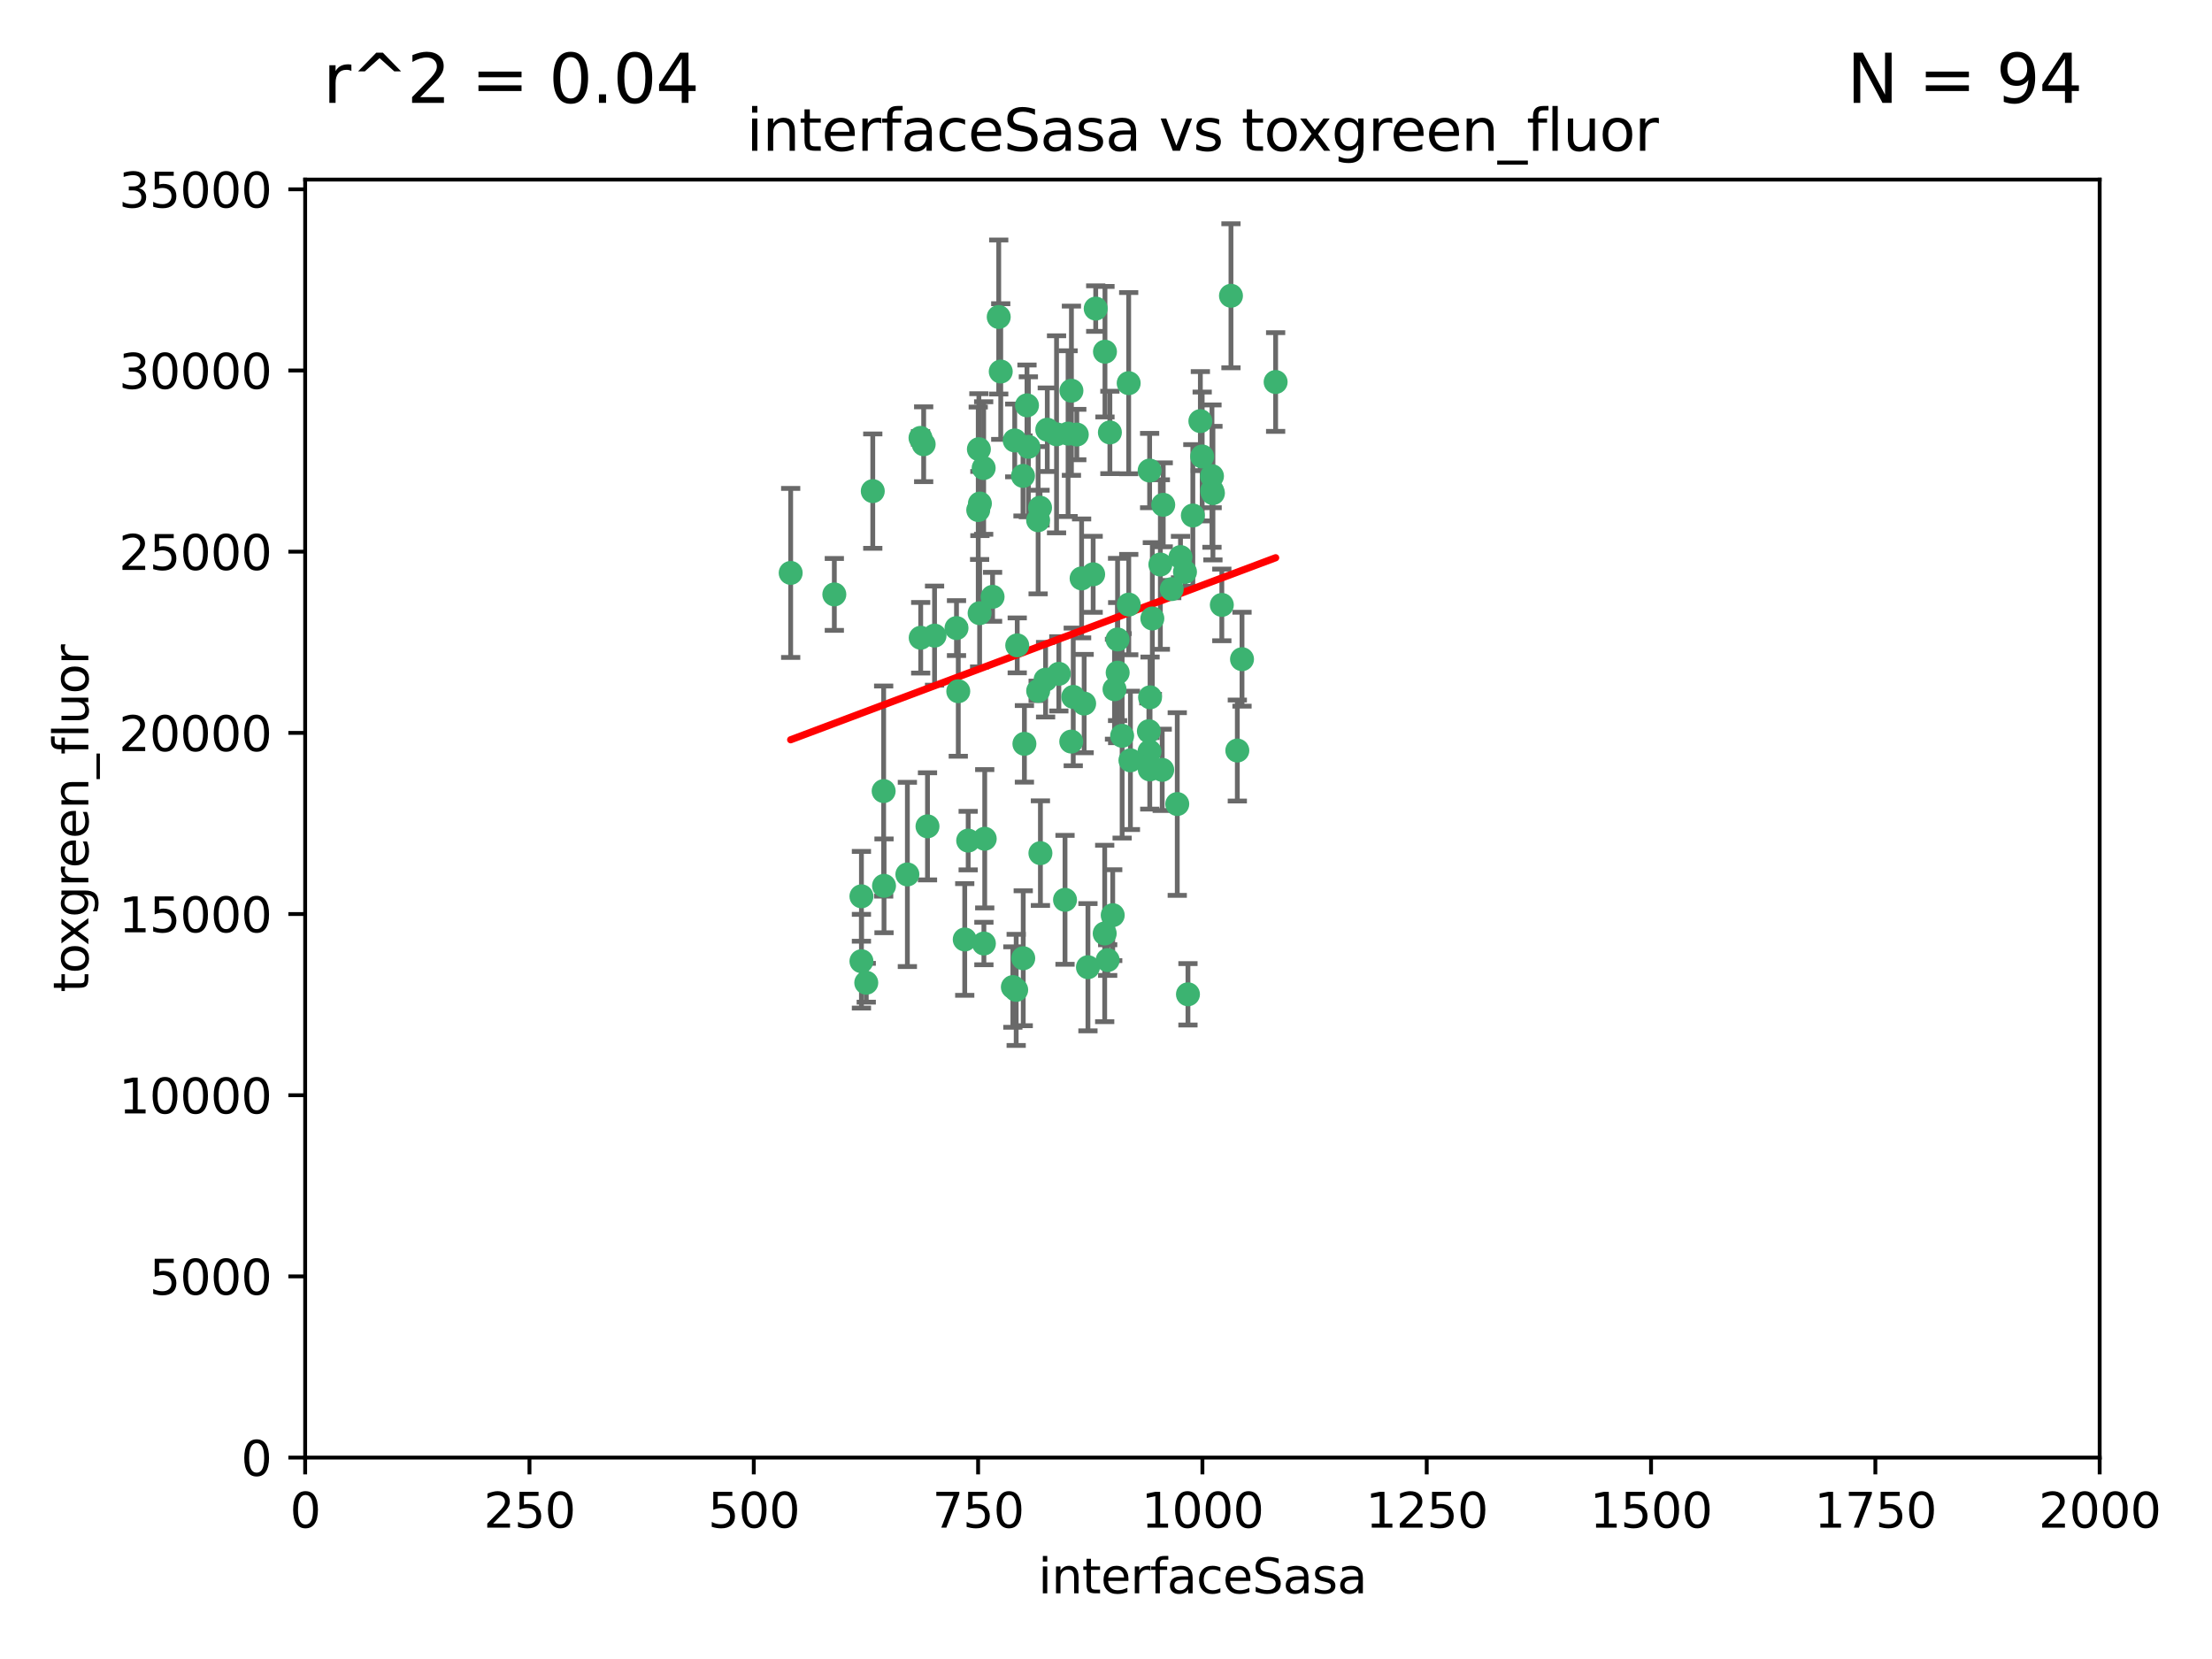 <?xml version="1.0" encoding="utf-8" standalone="no"?>
<!DOCTYPE svg PUBLIC "-//W3C//DTD SVG 1.1//EN"
  "http://www.w3.org/Graphics/SVG/1.1/DTD/svg11.dtd">
<svg xmlns:xlink="http://www.w3.org/1999/xlink" width="460.8pt" height="345.6pt" viewBox="0 0 460.8 345.6" xmlns="http://www.w3.org/2000/svg" version="1.1">
 <defs>
  <style type="text/css">*{stroke-linejoin: round; stroke-linecap: butt}</style>
 </defs>
 <g id="figure_1">
  <g id="patch_1">
   <path d="M 0 345.6 
L 460.8 345.6 
L 460.8 0 
L 0 0 
z
" style="fill: #ffffff"/>
  </g>
  <g id="axes_1">
   <g id="patch_2">
    <path d="M 63.571 303.64 
L 437.4 303.64 
L 437.4 37.411 
L 63.571 37.411 
z
" style="fill: #ffffff"/>
   </g>
   <g id="PathCollection_1">
    <defs>
     <path id="m08261de30f" d="M 0 1.118 
C 0.297 1.118 0.581 1 0.791 0.791 
C 1 0.581 1.118 0.297 1.118 0 
C 1.118 -0.297 1 -0.581 0.791 -0.791 
C 0.581 -1 0.297 -1.118 0 -1.118 
C -0.297 -1.118 -0.581 -1 -0.791 -0.791 
C -1 -0.581 -1.118 -0.297 -1.118 0 
C -1.118 0.297 -1 0.581 -0.791 0.791 
C -0.581 1 -0.297 1.118 0 1.118 
z
" style="stroke: #3cb371"/>
    </defs>
    <g clip-path="url(#p6656611b77)">
     <use xlink:href="#m08261de30f" x="242.323" y="105.159" style="fill: #3cb371; stroke: #3cb371"/>
     <use xlink:href="#m08261de30f" x="239.489" y="98.026" style="fill: #3cb371; stroke: #3cb371"/>
     <use xlink:href="#m08261de30f" x="250.437" y="95.094" style="fill: #3cb371; stroke: #3cb371"/>
     <use xlink:href="#m08261de30f" x="218.168" y="89.516" style="fill: #3cb371; stroke: #3cb371"/>
     <use xlink:href="#m08261de30f" x="265.738" y="79.578" style="fill: #3cb371; stroke: #3cb371"/>
     <use xlink:href="#m08261de30f" x="245.919" y="116.045" style="fill: #3cb371; stroke: #3cb371"/>
     <use xlink:href="#m08261de30f" x="250.058" y="87.725" style="fill: #3cb371; stroke: #3cb371"/>
     <use xlink:href="#m08261de30f" x="252.676" y="102.727" style="fill: #3cb371; stroke: #3cb371"/>
     <use xlink:href="#m08261de30f" x="230.187" y="73.266" style="fill: #3cb371; stroke: #3cb371"/>
     <use xlink:href="#m08261de30f" x="240.054" y="128.839" style="fill: #3cb371; stroke: #3cb371"/>
     <use xlink:href="#m08261de30f" x="246.854" y="119.146" style="fill: #3cb371; stroke: #3cb371"/>
     <use xlink:href="#m08261de30f" x="231.8" y="190.648" style="fill: #3cb371; stroke: #3cb371"/>
     <use xlink:href="#m08261de30f" x="223.198" y="81.394" style="fill: #3cb371; stroke: #3cb371"/>
     <use xlink:href="#m08261de30f" x="258.734" y="137.321" style="fill: #3cb371; stroke: #3cb371"/>
     <use xlink:href="#m08261de30f" x="233.762" y="153.285" style="fill: #3cb371; stroke: #3cb371"/>
     <use xlink:href="#m08261de30f" x="235.488" y="158.394" style="fill: #3cb371; stroke: #3cb371"/>
     <use xlink:href="#m08261de30f" x="211.385" y="91.754" style="fill: #3cb371; stroke: #3cb371"/>
     <use xlink:href="#m08261de30f" x="235.142" y="125.947" style="fill: #3cb371; stroke: #3cb371"/>
     <use xlink:href="#m08261de30f" x="208.054" y="66.033" style="fill: #3cb371; stroke: #3cb371"/>
     <use xlink:href="#m08261de30f" x="220.097" y="90.475" style="fill: #3cb371; stroke: #3cb371"/>
     <use xlink:href="#m08261de30f" x="223.161" y="154.483" style="fill: #3cb371; stroke: #3cb371"/>
     <use xlink:href="#m08261de30f" x="248.491" y="107.386" style="fill: #3cb371; stroke: #3cb371"/>
     <use xlink:href="#m08261de30f" x="241.725" y="117.601" style="fill: #3cb371; stroke: #3cb371"/>
     <use xlink:href="#m08261de30f" x="225.848" y="146.564" style="fill: #3cb371; stroke: #3cb371"/>
     <use xlink:href="#m08261de30f" x="252.51" y="102.24" style="fill: #3cb371; stroke: #3cb371"/>
     <use xlink:href="#m08261de30f" x="227.725" y="119.635" style="fill: #3cb371; stroke: #3cb371"/>
     <use xlink:href="#m08261de30f" x="235.125" y="79.819" style="fill: #3cb371; stroke: #3cb371"/>
     <use xlink:href="#m08261de30f" x="206.772" y="124.329" style="fill: #3cb371; stroke: #3cb371"/>
     <use xlink:href="#m08261de30f" x="244.091" y="122.72" style="fill: #3cb371; stroke: #3cb371"/>
     <use xlink:href="#m08261de30f" x="230.129" y="194.458" style="fill: #3cb371; stroke: #3cb371"/>
     <use xlink:href="#m08261de30f" x="211.908" y="134.443" style="fill: #3cb371; stroke: #3cb371"/>
     <use xlink:href="#m08261de30f" x="231.211" y="90.084" style="fill: #3cb371; stroke: #3cb371"/>
     <use xlink:href="#m08261de30f" x="214.228" y="93.08" style="fill: #3cb371; stroke: #3cb371"/>
     <use xlink:href="#m08261de30f" x="213.404" y="154.954" style="fill: #3cb371; stroke: #3cb371"/>
     <use xlink:href="#m08261de30f" x="204.131" y="104.896" style="fill: #3cb371; stroke: #3cb371"/>
     <use xlink:href="#m08261de30f" x="239.465" y="156.559" style="fill: #3cb371; stroke: #3cb371"/>
     <use xlink:href="#m08261de30f" x="257.757" y="156.348" style="fill: #3cb371; stroke: #3cb371"/>
     <use xlink:href="#m08261de30f" x="216.658" y="105.756" style="fill: #3cb371; stroke: #3cb371"/>
     <use xlink:href="#m08261de30f" x="204.916" y="97.498" style="fill: #3cb371; stroke: #3cb371"/>
     <use xlink:href="#m08261de30f" x="192.417" y="92.545" style="fill: #3cb371; stroke: #3cb371"/>
     <use xlink:href="#m08261de30f" x="216.269" y="143.916" style="fill: #3cb371; stroke: #3cb371"/>
     <use xlink:href="#m08261de30f" x="222.501" y="90.332" style="fill: #3cb371; stroke: #3cb371"/>
     <use xlink:href="#m08261de30f" x="230.751" y="200.005" style="fill: #3cb371; stroke: #3cb371"/>
     <use xlink:href="#m08261de30f" x="199.256" y="130.84" style="fill: #3cb371; stroke: #3cb371"/>
     <use xlink:href="#m08261de30f" x="211.69" y="206.213" style="fill: #3cb371; stroke: #3cb371"/>
     <use xlink:href="#m08261de30f" x="213.159" y="199.62" style="fill: #3cb371; stroke: #3cb371"/>
     <use xlink:href="#m08261de30f" x="191.759" y="91.225" style="fill: #3cb371; stroke: #3cb371"/>
     <use xlink:href="#m08261de30f" x="216.26" y="108.373" style="fill: #3cb371; stroke: #3cb371"/>
     <use xlink:href="#m08261de30f" x="220.577" y="140.37" style="fill: #3cb371; stroke: #3cb371"/>
     <use xlink:href="#m08261de30f" x="242.11" y="160.372" style="fill: #3cb371; stroke: #3cb371"/>
     <use xlink:href="#m08261de30f" x="223.577" y="145.178" style="fill: #3cb371; stroke: #3cb371"/>
     <use xlink:href="#m08261de30f" x="254.529" y="126.015" style="fill: #3cb371; stroke: #3cb371"/>
     <use xlink:href="#m08261de30f" x="208.473" y="77.397" style="fill: #3cb371; stroke: #3cb371"/>
     <use xlink:href="#m08261de30f" x="203.92" y="93.572" style="fill: #3cb371; stroke: #3cb371"/>
     <use xlink:href="#m08261de30f" x="181.815" y="102.308" style="fill: #3cb371; stroke: #3cb371"/>
     <use xlink:href="#m08261de30f" x="239.332" y="152.32" style="fill: #3cb371; stroke: #3cb371"/>
     <use xlink:href="#m08261de30f" x="204.073" y="127.738" style="fill: #3cb371; stroke: #3cb371"/>
     <use xlink:href="#m08261de30f" x="239.579" y="145.262" style="fill: #3cb371; stroke: #3cb371"/>
     <use xlink:href="#m08261de30f" x="221.863" y="187.448" style="fill: #3cb371; stroke: #3cb371"/>
     <use xlink:href="#m08261de30f" x="232.833" y="140.122" style="fill: #3cb371; stroke: #3cb371"/>
     <use xlink:href="#m08261de30f" x="210.998" y="205.621" style="fill: #3cb371; stroke: #3cb371"/>
     <use xlink:href="#m08261de30f" x="252.476" y="99.184" style="fill: #3cb371; stroke: #3cb371"/>
     <use xlink:href="#m08261de30f" x="256.433" y="61.614" style="fill: #3cb371; stroke: #3cb371"/>
     <use xlink:href="#m08261de30f" x="203.785" y="106.253" style="fill: #3cb371; stroke: #3cb371"/>
     <use xlink:href="#m08261de30f" x="213.94" y="84.44" style="fill: #3cb371; stroke: #3cb371"/>
     <use xlink:href="#m08261de30f" x="194.686" y="132.411" style="fill: #3cb371; stroke: #3cb371"/>
     <use xlink:href="#m08261de30f" x="213.11" y="99.14" style="fill: #3cb371; stroke: #3cb371"/>
     <use xlink:href="#m08261de30f" x="225.318" y="120.494" style="fill: #3cb371; stroke: #3cb371"/>
     <use xlink:href="#m08261de30f" x="180.458" y="204.723" style="fill: #3cb371; stroke: #3cb371"/>
     <use xlink:href="#m08261de30f" x="199.626" y="143.999" style="fill: #3cb371; stroke: #3cb371"/>
     <use xlink:href="#m08261de30f" x="189.023" y="182.16" style="fill: #3cb371; stroke: #3cb371"/>
     <use xlink:href="#m08261de30f" x="193.215" y="172.143" style="fill: #3cb371; stroke: #3cb371"/>
     <use xlink:href="#m08261de30f" x="232.811" y="133.213" style="fill: #3cb371; stroke: #3cb371"/>
     <use xlink:href="#m08261de30f" x="224.314" y="90.523" style="fill: #3cb371; stroke: #3cb371"/>
     <use xlink:href="#m08261de30f" x="239.516" y="160.289" style="fill: #3cb371; stroke: #3cb371"/>
     <use xlink:href="#m08261de30f" x="204.964" y="196.552" style="fill: #3cb371; stroke: #3cb371"/>
     <use xlink:href="#m08261de30f" x="164.714" y="119.349" style="fill: #3cb371; stroke: #3cb371"/>
     <use xlink:href="#m08261de30f" x="216.738" y="177.728" style="fill: #3cb371; stroke: #3cb371"/>
     <use xlink:href="#m08261de30f" x="200.972" y="195.709" style="fill: #3cb371; stroke: #3cb371"/>
     <use xlink:href="#m08261de30f" x="205.136" y="174.728" style="fill: #3cb371; stroke: #3cb371"/>
     <use xlink:href="#m08261de30f" x="228.258" y="64.285" style="fill: #3cb371; stroke: #3cb371"/>
     <use xlink:href="#m08261de30f" x="217.815" y="141.593" style="fill: #3cb371; stroke: #3cb371"/>
     <use xlink:href="#m08261de30f" x="201.69" y="175.112" style="fill: #3cb371; stroke: #3cb371"/>
     <use xlink:href="#m08261de30f" x="247.473" y="207.131" style="fill: #3cb371; stroke: #3cb371"/>
     <use xlink:href="#m08261de30f" x="191.8" y="132.858" style="fill: #3cb371; stroke: #3cb371"/>
     <use xlink:href="#m08261de30f" x="184.082" y="164.794" style="fill: #3cb371; stroke: #3cb371"/>
     <use xlink:href="#m08261de30f" x="232.174" y="143.576" style="fill: #3cb371; stroke: #3cb371"/>
     <use xlink:href="#m08261de30f" x="179.453" y="200.236" style="fill: #3cb371; stroke: #3cb371"/>
     <use xlink:href="#m08261de30f" x="179.453" y="186.718" style="fill: #3cb371; stroke: #3cb371"/>
     <use xlink:href="#m08261de30f" x="245.245" y="167.495" style="fill: #3cb371; stroke: #3cb371"/>
     <use xlink:href="#m08261de30f" x="173.806" y="123.828" style="fill: #3cb371; stroke: #3cb371"/>
     <use xlink:href="#m08261de30f" x="226.639" y="201.488" style="fill: #3cb371; stroke: #3cb371"/>
     <use xlink:href="#m08261de30f" x="184.157" y="184.534" style="fill: #3cb371; stroke: #3cb371"/>
    </g>
   </g>
   <g id="matplotlib.axis_1">
    <g id="xtick_1">
     <g id="line2d_1">
      <defs>
       <path id="m7ec81aba03" d="M 0 0 
L 0 3.5 
" style="stroke: #000000; stroke-width: 0.8"/>
      </defs>
      <g>
       <use xlink:href="#m7ec81aba03" x="63.571" y="303.64" style="stroke: #000000; stroke-width: 0.8"/>
      </g>
     </g>
     <g id="text_1">
      <!-- 0 -->
      <g transform="translate(60.39 318.238)scale(0.1 -0.1)">
       <defs>
        <path id="DejaVuSans-30" d="M 2034 4250 
Q 1547 4250 1301 3770 
Q 1056 3291 1056 2328 
Q 1056 1369 1301 889 
Q 1547 409 2034 409 
Q 2525 409 2770 889 
Q 3016 1369 3016 2328 
Q 3016 3291 2770 3770 
Q 2525 4250 2034 4250 
z
M 2034 4750 
Q 2819 4750 3233 4129 
Q 3647 3509 3647 2328 
Q 3647 1150 3233 529 
Q 2819 -91 2034 -91 
Q 1250 -91 836 529 
Q 422 1150 422 2328 
Q 422 3509 836 4129 
Q 1250 4750 2034 4750 
z
" transform="scale(0.016)"/>
       </defs>
       <use xlink:href="#DejaVuSans-30"/>
      </g>
     </g>
    </g>
    <g id="xtick_2">
     <g id="line2d_2">
      <g>
       <use xlink:href="#m7ec81aba03" x="110.3" y="303.64" style="stroke: #000000; stroke-width: 0.8"/>
      </g>
     </g>
     <g id="text_2">
      <!-- 250 -->
      <g transform="translate(100.756 318.238)scale(0.1 -0.1)">
       <defs>
        <path id="DejaVuSans-32" d="M 1228 531 
L 3431 531 
L 3431 0 
L 469 0 
L 469 531 
Q 828 903 1448 1529 
Q 2069 2156 2228 2338 
Q 2531 2678 2651 2914 
Q 2772 3150 2772 3378 
Q 2772 3750 2511 3984 
Q 2250 4219 1831 4219 
Q 1534 4219 1204 4116 
Q 875 4013 500 3803 
L 500 4441 
Q 881 4594 1212 4672 
Q 1544 4750 1819 4750 
Q 2544 4750 2975 4387 
Q 3406 4025 3406 3419 
Q 3406 3131 3298 2873 
Q 3191 2616 2906 2266 
Q 2828 2175 2409 1742 
Q 1991 1309 1228 531 
z
" transform="scale(0.016)"/>
        <path id="DejaVuSans-35" d="M 691 4666 
L 3169 4666 
L 3169 4134 
L 1269 4134 
L 1269 2991 
Q 1406 3038 1543 3061 
Q 1681 3084 1819 3084 
Q 2600 3084 3056 2656 
Q 3513 2228 3513 1497 
Q 3513 744 3044 326 
Q 2575 -91 1722 -91 
Q 1428 -91 1123 -41 
Q 819 9 494 109 
L 494 744 
Q 775 591 1075 516 
Q 1375 441 1709 441 
Q 2250 441 2565 725 
Q 2881 1009 2881 1497 
Q 2881 1984 2565 2268 
Q 2250 2553 1709 2553 
Q 1456 2553 1204 2497 
Q 953 2441 691 2322 
L 691 4666 
z
" transform="scale(0.016)"/>
       </defs>
       <use xlink:href="#DejaVuSans-32"/>
       <use xlink:href="#DejaVuSans-35" x="63.623"/>
       <use xlink:href="#DejaVuSans-30" x="127.246"/>
      </g>
     </g>
    </g>
    <g id="xtick_3">
     <g id="line2d_3">
      <g>
       <use xlink:href="#m7ec81aba03" x="157.028" y="303.64" style="stroke: #000000; stroke-width: 0.8"/>
      </g>
     </g>
     <g id="text_3">
      <!-- 500 -->
      <g transform="translate(147.485 318.238)scale(0.1 -0.1)">
       <use xlink:href="#DejaVuSans-35"/>
       <use xlink:href="#DejaVuSans-30" x="63.623"/>
       <use xlink:href="#DejaVuSans-30" x="127.246"/>
      </g>
     </g>
    </g>
    <g id="xtick_4">
     <g id="line2d_4">
      <g>
       <use xlink:href="#m7ec81aba03" x="203.757" y="303.64" style="stroke: #000000; stroke-width: 0.8"/>
      </g>
     </g>
     <g id="text_4">
      <!-- 750 -->
      <g transform="translate(194.213 318.238)scale(0.1 -0.1)">
       <defs>
        <path id="DejaVuSans-37" d="M 525 4666 
L 3525 4666 
L 3525 4397 
L 1831 0 
L 1172 0 
L 2766 4134 
L 525 4134 
L 525 4666 
z
" transform="scale(0.016)"/>
       </defs>
       <use xlink:href="#DejaVuSans-37"/>
       <use xlink:href="#DejaVuSans-35" x="63.623"/>
       <use xlink:href="#DejaVuSans-30" x="127.246"/>
      </g>
     </g>
    </g>
    <g id="xtick_5">
     <g id="line2d_5">
      <g>
       <use xlink:href="#m7ec81aba03" x="250.486" y="303.64" style="stroke: #000000; stroke-width: 0.8"/>
      </g>
     </g>
     <g id="text_5">
      <!-- 1000 -->
      <g transform="translate(237.761 318.238)scale(0.1 -0.1)">
       <defs>
        <path id="DejaVuSans-31" d="M 794 531 
L 1825 531 
L 1825 4091 
L 703 3866 
L 703 4441 
L 1819 4666 
L 2450 4666 
L 2450 531 
L 3481 531 
L 3481 0 
L 794 0 
L 794 531 
z
" transform="scale(0.016)"/>
       </defs>
       <use xlink:href="#DejaVuSans-31"/>
       <use xlink:href="#DejaVuSans-30" x="63.623"/>
       <use xlink:href="#DejaVuSans-30" x="127.246"/>
       <use xlink:href="#DejaVuSans-30" x="190.869"/>
      </g>
     </g>
    </g>
    <g id="xtick_6">
     <g id="line2d_6">
      <g>
       <use xlink:href="#m7ec81aba03" x="297.214" y="303.64" style="stroke: #000000; stroke-width: 0.8"/>
      </g>
     </g>
     <g id="text_6">
      <!-- 1250 -->
      <g transform="translate(284.489 318.238)scale(0.1 -0.1)">
       <use xlink:href="#DejaVuSans-31"/>
       <use xlink:href="#DejaVuSans-32" x="63.623"/>
       <use xlink:href="#DejaVuSans-35" x="127.246"/>
       <use xlink:href="#DejaVuSans-30" x="190.869"/>
      </g>
     </g>
    </g>
    <g id="xtick_7">
     <g id="line2d_7">
      <g>
       <use xlink:href="#m7ec81aba03" x="343.943" y="303.64" style="stroke: #000000; stroke-width: 0.8"/>
      </g>
     </g>
     <g id="text_7">
      <!-- 1500 -->
      <g transform="translate(331.218 318.238)scale(0.1 -0.1)">
       <use xlink:href="#DejaVuSans-31"/>
       <use xlink:href="#DejaVuSans-35" x="63.623"/>
       <use xlink:href="#DejaVuSans-30" x="127.246"/>
       <use xlink:href="#DejaVuSans-30" x="190.869"/>
      </g>
     </g>
    </g>
    <g id="xtick_8">
     <g id="line2d_8">
      <g>
       <use xlink:href="#m7ec81aba03" x="390.671" y="303.64" style="stroke: #000000; stroke-width: 0.8"/>
      </g>
     </g>
     <g id="text_8">
      <!-- 1750 -->
      <g transform="translate(377.946 318.238)scale(0.1 -0.1)">
       <use xlink:href="#DejaVuSans-31"/>
       <use xlink:href="#DejaVuSans-37" x="63.623"/>
       <use xlink:href="#DejaVuSans-35" x="127.246"/>
       <use xlink:href="#DejaVuSans-30" x="190.869"/>
      </g>
     </g>
    </g>
    <g id="xtick_9">
     <g id="line2d_9">
      <g>
       <use xlink:href="#m7ec81aba03" x="437.4" y="303.64" style="stroke: #000000; stroke-width: 0.8"/>
      </g>
     </g>
     <g id="text_9">
      <!-- 2000 -->
      <g transform="translate(424.675 318.238)scale(0.1 -0.1)">
       <use xlink:href="#DejaVuSans-32"/>
       <use xlink:href="#DejaVuSans-30" x="63.623"/>
       <use xlink:href="#DejaVuSans-30" x="127.246"/>
       <use xlink:href="#DejaVuSans-30" x="190.869"/>
      </g>
     </g>
    </g>
    <g id="text_10">
     <!-- interfaceSasa -->
     <g transform="translate(216.279 331.917)scale(0.1 -0.1)">
      <defs>
       <path id="DejaVuSans-69" d="M 603 3500 
L 1178 3500 
L 1178 0 
L 603 0 
L 603 3500 
z
M 603 4863 
L 1178 4863 
L 1178 4134 
L 603 4134 
L 603 4863 
z
" transform="scale(0.016)"/>
       <path id="DejaVuSans-6e" d="M 3513 2113 
L 3513 0 
L 2938 0 
L 2938 2094 
Q 2938 2591 2744 2837 
Q 2550 3084 2163 3084 
Q 1697 3084 1428 2787 
Q 1159 2491 1159 1978 
L 1159 0 
L 581 0 
L 581 3500 
L 1159 3500 
L 1159 2956 
Q 1366 3272 1645 3428 
Q 1925 3584 2291 3584 
Q 2894 3584 3203 3211 
Q 3513 2838 3513 2113 
z
" transform="scale(0.016)"/>
       <path id="DejaVuSans-74" d="M 1172 4494 
L 1172 3500 
L 2356 3500 
L 2356 3053 
L 1172 3053 
L 1172 1153 
Q 1172 725 1289 603 
Q 1406 481 1766 481 
L 2356 481 
L 2356 0 
L 1766 0 
Q 1100 0 847 248 
Q 594 497 594 1153 
L 594 3053 
L 172 3053 
L 172 3500 
L 594 3500 
L 594 4494 
L 1172 4494 
z
" transform="scale(0.016)"/>
       <path id="DejaVuSans-65" d="M 3597 1894 
L 3597 1613 
L 953 1613 
Q 991 1019 1311 708 
Q 1631 397 2203 397 
Q 2534 397 2845 478 
Q 3156 559 3463 722 
L 3463 178 
Q 3153 47 2828 -22 
Q 2503 -91 2169 -91 
Q 1331 -91 842 396 
Q 353 884 353 1716 
Q 353 2575 817 3079 
Q 1281 3584 2069 3584 
Q 2775 3584 3186 3129 
Q 3597 2675 3597 1894 
z
M 3022 2063 
Q 3016 2534 2758 2815 
Q 2500 3097 2075 3097 
Q 1594 3097 1305 2825 
Q 1016 2553 972 2059 
L 3022 2063 
z
" transform="scale(0.016)"/>
       <path id="DejaVuSans-72" d="M 2631 2963 
Q 2534 3019 2420 3045 
Q 2306 3072 2169 3072 
Q 1681 3072 1420 2755 
Q 1159 2438 1159 1844 
L 1159 0 
L 581 0 
L 581 3500 
L 1159 3500 
L 1159 2956 
Q 1341 3275 1631 3429 
Q 1922 3584 2338 3584 
Q 2397 3584 2469 3576 
Q 2541 3569 2628 3553 
L 2631 2963 
z
" transform="scale(0.016)"/>
       <path id="DejaVuSans-66" d="M 2375 4863 
L 2375 4384 
L 1825 4384 
Q 1516 4384 1395 4259 
Q 1275 4134 1275 3809 
L 1275 3500 
L 2222 3500 
L 2222 3053 
L 1275 3053 
L 1275 0 
L 697 0 
L 697 3053 
L 147 3053 
L 147 3500 
L 697 3500 
L 697 3744 
Q 697 4328 969 4595 
Q 1241 4863 1831 4863 
L 2375 4863 
z
" transform="scale(0.016)"/>
       <path id="DejaVuSans-61" d="M 2194 1759 
Q 1497 1759 1228 1600 
Q 959 1441 959 1056 
Q 959 750 1161 570 
Q 1363 391 1709 391 
Q 2188 391 2477 730 
Q 2766 1069 2766 1631 
L 2766 1759 
L 2194 1759 
z
M 3341 1997 
L 3341 0 
L 2766 0 
L 2766 531 
Q 2569 213 2275 61 
Q 1981 -91 1556 -91 
Q 1019 -91 701 211 
Q 384 513 384 1019 
Q 384 1609 779 1909 
Q 1175 2209 1959 2209 
L 2766 2209 
L 2766 2266 
Q 2766 2663 2505 2880 
Q 2244 3097 1772 3097 
Q 1472 3097 1187 3025 
Q 903 2953 641 2809 
L 641 3341 
Q 956 3463 1253 3523 
Q 1550 3584 1831 3584 
Q 2591 3584 2966 3190 
Q 3341 2797 3341 1997 
z
" transform="scale(0.016)"/>
       <path id="DejaVuSans-63" d="M 3122 3366 
L 3122 2828 
Q 2878 2963 2633 3030 
Q 2388 3097 2138 3097 
Q 1578 3097 1268 2742 
Q 959 2388 959 1747 
Q 959 1106 1268 751 
Q 1578 397 2138 397 
Q 2388 397 2633 464 
Q 2878 531 3122 666 
L 3122 134 
Q 2881 22 2623 -34 
Q 2366 -91 2075 -91 
Q 1284 -91 818 406 
Q 353 903 353 1747 
Q 353 2603 823 3093 
Q 1294 3584 2113 3584 
Q 2378 3584 2631 3529 
Q 2884 3475 3122 3366 
z
" transform="scale(0.016)"/>
       <path id="DejaVuSans-53" d="M 3425 4513 
L 3425 3897 
Q 3066 4069 2747 4153 
Q 2428 4238 2131 4238 
Q 1616 4238 1336 4038 
Q 1056 3838 1056 3469 
Q 1056 3159 1242 3001 
Q 1428 2844 1947 2747 
L 2328 2669 
Q 3034 2534 3370 2195 
Q 3706 1856 3706 1288 
Q 3706 609 3251 259 
Q 2797 -91 1919 -91 
Q 1588 -91 1214 -16 
Q 841 59 441 206 
L 441 856 
Q 825 641 1194 531 
Q 1563 422 1919 422 
Q 2459 422 2753 634 
Q 3047 847 3047 1241 
Q 3047 1584 2836 1778 
Q 2625 1972 2144 2069 
L 1759 2144 
Q 1053 2284 737 2584 
Q 422 2884 422 3419 
Q 422 4038 858 4394 
Q 1294 4750 2059 4750 
Q 2388 4750 2728 4690 
Q 3069 4631 3425 4513 
z
" transform="scale(0.016)"/>
       <path id="DejaVuSans-73" d="M 2834 3397 
L 2834 2853 
Q 2591 2978 2328 3040 
Q 2066 3103 1784 3103 
Q 1356 3103 1142 2972 
Q 928 2841 928 2578 
Q 928 2378 1081 2264 
Q 1234 2150 1697 2047 
L 1894 2003 
Q 2506 1872 2764 1633 
Q 3022 1394 3022 966 
Q 3022 478 2636 193 
Q 2250 -91 1575 -91 
Q 1294 -91 989 -36 
Q 684 19 347 128 
L 347 722 
Q 666 556 975 473 
Q 1284 391 1588 391 
Q 1994 391 2212 530 
Q 2431 669 2431 922 
Q 2431 1156 2273 1281 
Q 2116 1406 1581 1522 
L 1381 1569 
Q 847 1681 609 1914 
Q 372 2147 372 2553 
Q 372 3047 722 3315 
Q 1072 3584 1716 3584 
Q 2034 3584 2315 3537 
Q 2597 3491 2834 3397 
z
" transform="scale(0.016)"/>
      </defs>
      <use xlink:href="#DejaVuSans-69"/>
      <use xlink:href="#DejaVuSans-6e" x="27.783"/>
      <use xlink:href="#DejaVuSans-74" x="91.162"/>
      <use xlink:href="#DejaVuSans-65" x="130.371"/>
      <use xlink:href="#DejaVuSans-72" x="191.895"/>
      <use xlink:href="#DejaVuSans-66" x="233.008"/>
      <use xlink:href="#DejaVuSans-61" x="268.213"/>
      <use xlink:href="#DejaVuSans-63" x="329.492"/>
      <use xlink:href="#DejaVuSans-65" x="384.473"/>
      <use xlink:href="#DejaVuSans-53" x="445.996"/>
      <use xlink:href="#DejaVuSans-61" x="509.473"/>
      <use xlink:href="#DejaVuSans-73" x="570.752"/>
      <use xlink:href="#DejaVuSans-61" x="622.852"/>
     </g>
    </g>
   </g>
   <g id="matplotlib.axis_2">
    <g id="ytick_1">
     <g id="line2d_10">
      <defs>
       <path id="mf2a1156f10" d="M 0 0 
L -3.5 0 
" style="stroke: #000000; stroke-width: 0.8"/>
      </defs>
      <g>
       <use xlink:href="#mf2a1156f10" x="63.571" y="303.64" style="stroke: #000000; stroke-width: 0.8"/>
      </g>
     </g>
     <g id="text_11">
      <!-- 0 -->
      <g transform="translate(50.209 307.439)scale(0.1 -0.1)">
       <use xlink:href="#DejaVuSans-30"/>
      </g>
     </g>
    </g>
    <g id="ytick_2">
     <g id="line2d_11">
      <g>
       <use xlink:href="#mf2a1156f10" x="63.571" y="265.897" style="stroke: #000000; stroke-width: 0.8"/>
      </g>
     </g>
     <g id="text_12">
      <!-- 5000 -->
      <g transform="translate(31.121 269.696)scale(0.1 -0.1)">
       <use xlink:href="#DejaVuSans-35"/>
       <use xlink:href="#DejaVuSans-30" x="63.623"/>
       <use xlink:href="#DejaVuSans-30" x="127.246"/>
       <use xlink:href="#DejaVuSans-30" x="190.869"/>
      </g>
     </g>
    </g>
    <g id="ytick_3">
     <g id="line2d_12">
      <g>
       <use xlink:href="#mf2a1156f10" x="63.571" y="228.154" style="stroke: #000000; stroke-width: 0.8"/>
      </g>
     </g>
     <g id="text_13">
      <!-- 10000 -->
      <g transform="translate(24.759 231.953)scale(0.1 -0.1)">
       <use xlink:href="#DejaVuSans-31"/>
       <use xlink:href="#DejaVuSans-30" x="63.623"/>
       <use xlink:href="#DejaVuSans-30" x="127.246"/>
       <use xlink:href="#DejaVuSans-30" x="190.869"/>
       <use xlink:href="#DejaVuSans-30" x="254.492"/>
      </g>
     </g>
    </g>
    <g id="ytick_4">
     <g id="line2d_13">
      <g>
       <use xlink:href="#mf2a1156f10" x="63.571" y="190.411" style="stroke: #000000; stroke-width: 0.8"/>
      </g>
     </g>
     <g id="text_14">
      <!-- 15000 -->
      <g transform="translate(24.759 194.21)scale(0.1 -0.1)">
       <use xlink:href="#DejaVuSans-31"/>
       <use xlink:href="#DejaVuSans-35" x="63.623"/>
       <use xlink:href="#DejaVuSans-30" x="127.246"/>
       <use xlink:href="#DejaVuSans-30" x="190.869"/>
       <use xlink:href="#DejaVuSans-30" x="254.492"/>
      </g>
     </g>
    </g>
    <g id="ytick_5">
     <g id="line2d_14">
      <g>
       <use xlink:href="#mf2a1156f10" x="63.571" y="152.668" style="stroke: #000000; stroke-width: 0.8"/>
      </g>
     </g>
     <g id="text_15">
      <!-- 20000 -->
      <g transform="translate(24.759 156.467)scale(0.1 -0.1)">
       <use xlink:href="#DejaVuSans-32"/>
       <use xlink:href="#DejaVuSans-30" x="63.623"/>
       <use xlink:href="#DejaVuSans-30" x="127.246"/>
       <use xlink:href="#DejaVuSans-30" x="190.869"/>
       <use xlink:href="#DejaVuSans-30" x="254.492"/>
      </g>
     </g>
    </g>
    <g id="ytick_6">
     <g id="line2d_15">
      <g>
       <use xlink:href="#mf2a1156f10" x="63.571" y="114.925" style="stroke: #000000; stroke-width: 0.8"/>
      </g>
     </g>
     <g id="text_16">
      <!-- 25000 -->
      <g transform="translate(24.759 118.724)scale(0.1 -0.1)">
       <use xlink:href="#DejaVuSans-32"/>
       <use xlink:href="#DejaVuSans-35" x="63.623"/>
       <use xlink:href="#DejaVuSans-30" x="127.246"/>
       <use xlink:href="#DejaVuSans-30" x="190.869"/>
       <use xlink:href="#DejaVuSans-30" x="254.492"/>
      </g>
     </g>
    </g>
    <g id="ytick_7">
     <g id="line2d_16">
      <g>
       <use xlink:href="#mf2a1156f10" x="63.571" y="77.181" style="stroke: #000000; stroke-width: 0.8"/>
      </g>
     </g>
     <g id="text_17">
      <!-- 30000 -->
      <g transform="translate(24.759 80.981)scale(0.1 -0.1)">
       <defs>
        <path id="DejaVuSans-33" d="M 2597 2516 
Q 3050 2419 3304 2112 
Q 3559 1806 3559 1356 
Q 3559 666 3084 287 
Q 2609 -91 1734 -91 
Q 1441 -91 1130 -33 
Q 819 25 488 141 
L 488 750 
Q 750 597 1062 519 
Q 1375 441 1716 441 
Q 2309 441 2620 675 
Q 2931 909 2931 1356 
Q 2931 1769 2642 2001 
Q 2353 2234 1838 2234 
L 1294 2234 
L 1294 2753 
L 1863 2753 
Q 2328 2753 2575 2939 
Q 2822 3125 2822 3475 
Q 2822 3834 2567 4026 
Q 2313 4219 1838 4219 
Q 1578 4219 1281 4162 
Q 984 4106 628 3988 
L 628 4550 
Q 988 4650 1302 4700 
Q 1616 4750 1894 4750 
Q 2613 4750 3031 4423 
Q 3450 4097 3450 3541 
Q 3450 3153 3228 2886 
Q 3006 2619 2597 2516 
z
" transform="scale(0.016)"/>
       </defs>
       <use xlink:href="#DejaVuSans-33"/>
       <use xlink:href="#DejaVuSans-30" x="63.623"/>
       <use xlink:href="#DejaVuSans-30" x="127.246"/>
       <use xlink:href="#DejaVuSans-30" x="190.869"/>
       <use xlink:href="#DejaVuSans-30" x="254.492"/>
      </g>
     </g>
    </g>
    <g id="ytick_8">
     <g id="line2d_17">
      <g>
       <use xlink:href="#mf2a1156f10" x="63.571" y="39.438" style="stroke: #000000; stroke-width: 0.8"/>
      </g>
     </g>
     <g id="text_18">
      <!-- 35000 -->
      <g transform="translate(24.759 43.238)scale(0.1 -0.1)">
       <use xlink:href="#DejaVuSans-33"/>
       <use xlink:href="#DejaVuSans-35" x="63.623"/>
       <use xlink:href="#DejaVuSans-30" x="127.246"/>
       <use xlink:href="#DejaVuSans-30" x="190.869"/>
       <use xlink:href="#DejaVuSans-30" x="254.492"/>
      </g>
     </g>
    </g>
    <g id="text_19">
     <!-- toxgreen_fluor -->
     <g transform="translate(18.401 206.72)rotate(-90)scale(0.1 -0.1)">
      <defs>
       <path id="DejaVuSans-6f" d="M 1959 3097 
Q 1497 3097 1228 2736 
Q 959 2375 959 1747 
Q 959 1119 1226 758 
Q 1494 397 1959 397 
Q 2419 397 2687 759 
Q 2956 1122 2956 1747 
Q 2956 2369 2687 2733 
Q 2419 3097 1959 3097 
z
M 1959 3584 
Q 2709 3584 3137 3096 
Q 3566 2609 3566 1747 
Q 3566 888 3137 398 
Q 2709 -91 1959 -91 
Q 1206 -91 779 398 
Q 353 888 353 1747 
Q 353 2609 779 3096 
Q 1206 3584 1959 3584 
z
" transform="scale(0.016)"/>
       <path id="DejaVuSans-78" d="M 3513 3500 
L 2247 1797 
L 3578 0 
L 2900 0 
L 1881 1375 
L 863 0 
L 184 0 
L 1544 1831 
L 300 3500 
L 978 3500 
L 1906 2253 
L 2834 3500 
L 3513 3500 
z
" transform="scale(0.016)"/>
       <path id="DejaVuSans-67" d="M 2906 1791 
Q 2906 2416 2648 2759 
Q 2391 3103 1925 3103 
Q 1463 3103 1205 2759 
Q 947 2416 947 1791 
Q 947 1169 1205 825 
Q 1463 481 1925 481 
Q 2391 481 2648 825 
Q 2906 1169 2906 1791 
z
M 3481 434 
Q 3481 -459 3084 -895 
Q 2688 -1331 1869 -1331 
Q 1566 -1331 1297 -1286 
Q 1028 -1241 775 -1147 
L 775 -588 
Q 1028 -725 1275 -790 
Q 1522 -856 1778 -856 
Q 2344 -856 2625 -561 
Q 2906 -266 2906 331 
L 2906 616 
Q 2728 306 2450 153 
Q 2172 0 1784 0 
Q 1141 0 747 490 
Q 353 981 353 1791 
Q 353 2603 747 3093 
Q 1141 3584 1784 3584 
Q 2172 3584 2450 3431 
Q 2728 3278 2906 2969 
L 2906 3500 
L 3481 3500 
L 3481 434 
z
" transform="scale(0.016)"/>
       <path id="DejaVuSans-5f" d="M 3263 -1063 
L 3263 -1509 
L -63 -1509 
L -63 -1063 
L 3263 -1063 
z
" transform="scale(0.016)"/>
       <path id="DejaVuSans-6c" d="M 603 4863 
L 1178 4863 
L 1178 0 
L 603 0 
L 603 4863 
z
" transform="scale(0.016)"/>
       <path id="DejaVuSans-75" d="M 544 1381 
L 544 3500 
L 1119 3500 
L 1119 1403 
Q 1119 906 1312 657 
Q 1506 409 1894 409 
Q 2359 409 2629 706 
Q 2900 1003 2900 1516 
L 2900 3500 
L 3475 3500 
L 3475 0 
L 2900 0 
L 2900 538 
Q 2691 219 2414 64 
Q 2138 -91 1772 -91 
Q 1169 -91 856 284 
Q 544 659 544 1381 
z
M 1991 3584 
L 1991 3584 
z
" transform="scale(0.016)"/>
      </defs>
      <use xlink:href="#DejaVuSans-74"/>
      <use xlink:href="#DejaVuSans-6f" x="39.209"/>
      <use xlink:href="#DejaVuSans-78" x="97.266"/>
      <use xlink:href="#DejaVuSans-67" x="156.445"/>
      <use xlink:href="#DejaVuSans-72" x="219.922"/>
      <use xlink:href="#DejaVuSans-65" x="258.785"/>
      <use xlink:href="#DejaVuSans-65" x="320.309"/>
      <use xlink:href="#DejaVuSans-6e" x="381.832"/>
      <use xlink:href="#DejaVuSans-5f" x="445.211"/>
      <use xlink:href="#DejaVuSans-66" x="495.211"/>
      <use xlink:href="#DejaVuSans-6c" x="530.416"/>
      <use xlink:href="#DejaVuSans-75" x="558.199"/>
      <use xlink:href="#DejaVuSans-6f" x="621.578"/>
      <use xlink:href="#DejaVuSans-72" x="682.76"/>
     </g>
    </g>
   </g>
   <g id="LineCollection_1">
    <path d="M 242.323 113.901 
L 242.323 96.418 
" clip-path="url(#p6656611b77)" style="fill: none; stroke: #696969"/>
    <path d="M 239.489 105.772 
L 239.489 90.281 
" clip-path="url(#p6656611b77)" style="fill: none; stroke: #696969"/>
    <path d="M 250.437 108.514 
L 250.437 81.675 
" clip-path="url(#p6656611b77)" style="fill: none; stroke: #696969"/>
    <path d="M 218.168 98.217 
L 218.168 80.815 
" clip-path="url(#p6656611b77)" style="fill: none; stroke: #696969"/>
    <path d="M 265.738 89.863 
L 265.738 69.294 
" clip-path="url(#p6656611b77)" style="fill: none; stroke: #696969"/>
    <path d="M 245.919 120.361 
L 245.919 111.729 
" clip-path="url(#p6656611b77)" style="fill: none; stroke: #696969"/>
    <path d="M 250.058 98.04 
L 250.058 77.41 
" clip-path="url(#p6656611b77)" style="fill: none; stroke: #696969"/>
    <path d="M 252.676 116.638 
L 252.676 88.815 
" clip-path="url(#p6656611b77)" style="fill: none; stroke: #696969"/>
    <path d="M 230.187 86.861 
L 230.187 59.671 
" clip-path="url(#p6656611b77)" style="fill: none; stroke: #696969"/>
    <path d="M 240.054 144.637 
L 240.054 113.041 
" clip-path="url(#p6656611b77)" style="fill: none; stroke: #696969"/>
    <path d="M 246.854 122.449 
L 246.854 115.842 
" clip-path="url(#p6656611b77)" style="fill: none; stroke: #696969"/>
    <path d="M 231.8 200.118 
L 231.8 181.177 
" clip-path="url(#p6656611b77)" style="fill: none; stroke: #696969"/>
    <path d="M 223.198 99.017 
L 223.198 63.771 
" clip-path="url(#p6656611b77)" style="fill: none; stroke: #696969"/>
    <path d="M 258.734 147.102 
L 258.734 127.541 
" clip-path="url(#p6656611b77)" style="fill: none; stroke: #696969"/>
    <path d="M 233.762 174.582 
L 233.762 131.988 
" clip-path="url(#p6656611b77)" style="fill: none; stroke: #696969"/>
    <path d="M 235.488 172.807 
L 235.488 143.981 
" clip-path="url(#p6656611b77)" style="fill: none; stroke: #696969"/>
    <path d="M 211.385 99.334 
L 211.385 84.174 
" clip-path="url(#p6656611b77)" style="fill: none; stroke: #696969"/>
    <path d="M 235.142 136.397 
L 235.142 115.497 
" clip-path="url(#p6656611b77)" style="fill: none; stroke: #696969"/>
    <path d="M 208.054 82.076 
L 208.054 49.99 
" clip-path="url(#p6656611b77)" style="fill: none; stroke: #696969"/>
    <path d="M 220.097 111.003 
L 220.097 69.947 
" clip-path="url(#p6656611b77)" style="fill: none; stroke: #696969"/>
    <path d="M 223.161 155.048 
L 223.161 153.918 
" clip-path="url(#p6656611b77)" style="fill: none; stroke: #696969"/>
    <path d="M 248.491 122.155 
L 248.491 92.617 
" clip-path="url(#p6656611b77)" style="fill: none; stroke: #696969"/>
    <path d="M 241.725 135.26 
L 241.725 99.941 
" clip-path="url(#p6656611b77)" style="fill: none; stroke: #696969"/>
    <path d="M 225.848 156.807 
L 225.848 136.321 
" clip-path="url(#p6656611b77)" style="fill: none; stroke: #696969"/>
    <path d="M 252.51 105.772 
L 252.51 98.709 
" clip-path="url(#p6656611b77)" style="fill: none; stroke: #696969"/>
    <path d="M 227.725 127.554 
L 227.725 111.717 
" clip-path="url(#p6656611b77)" style="fill: none; stroke: #696969"/>
    <path d="M 235.125 98.693 
L 235.125 60.945 
" clip-path="url(#p6656611b77)" style="fill: none; stroke: #696969"/>
    <path d="M 206.772 129.426 
L 206.772 119.231 
" clip-path="url(#p6656611b77)" style="fill: none; stroke: #696969"/>
    <path d="M 244.091 124.514 
L 244.091 120.926 
" clip-path="url(#p6656611b77)" style="fill: none; stroke: #696969"/>
    <path d="M 230.129 212.834 
L 230.129 176.082 
" clip-path="url(#p6656611b77)" style="fill: none; stroke: #696969"/>
    <path d="M 211.908 140.163 
L 211.908 128.724 
" clip-path="url(#p6656611b77)" style="fill: none; stroke: #696969"/>
    <path d="M 231.211 98.668 
L 231.211 81.501 
" clip-path="url(#p6656611b77)" style="fill: none; stroke: #696969"/>
    <path d="M 214.228 107.664 
L 214.228 78.496 
" clip-path="url(#p6656611b77)" style="fill: none; stroke: #696969"/>
    <path d="M 213.404 162.929 
L 213.404 146.979 
" clip-path="url(#p6656611b77)" style="fill: none; stroke: #696969"/>
    <path d="M 204.131 111.578 
L 204.131 98.214 
" clip-path="url(#p6656611b77)" style="fill: none; stroke: #696969"/>
    <path d="M 239.465 160.147 
L 239.465 152.97 
" clip-path="url(#p6656611b77)" style="fill: none; stroke: #696969"/>
    <path d="M 257.757 166.868 
L 257.757 145.829 
" clip-path="url(#p6656611b77)" style="fill: none; stroke: #696969"/>
    <path d="M 216.658 109.392 
L 216.658 102.12 
" clip-path="url(#p6656611b77)" style="fill: none; stroke: #696969"/>
    <path d="M 204.916 111.302 
L 204.916 83.693 
" clip-path="url(#p6656611b77)" style="fill: none; stroke: #696969"/>
    <path d="M 192.417 100.341 
L 192.417 84.749 
" clip-path="url(#p6656611b77)" style="fill: none; stroke: #696969"/>
    <path d="M 216.269 145.941 
L 216.269 141.891 
" clip-path="url(#p6656611b77)" style="fill: none; stroke: #696969"/>
    <path d="M 222.501 107.592 
L 222.501 73.071 
" clip-path="url(#p6656611b77)" style="fill: none; stroke: #696969"/>
    <path d="M 230.751 203.204 
L 230.751 196.806 
" clip-path="url(#p6656611b77)" style="fill: none; stroke: #696969"/>
    <path d="M 199.256 136.561 
L 199.256 125.12 
" clip-path="url(#p6656611b77)" style="fill: none; stroke: #696969"/>
    <path d="M 211.69 217.788 
L 211.69 194.637 
" clip-path="url(#p6656611b77)" style="fill: none; stroke: #696969"/>
    <path d="M 213.159 213.675 
L 213.159 185.565 
" clip-path="url(#p6656611b77)" style="fill: none; stroke: #696969"/>
    <path d="M 191.759 92.542 
L 191.759 89.908 
" clip-path="url(#p6656611b77)" style="fill: none; stroke: #696969"/>
    <path d="M 216.26 123.707 
L 216.26 93.039 
" clip-path="url(#p6656611b77)" style="fill: none; stroke: #696969"/>
    <path d="M 220.577 148.106 
L 220.577 132.634 
" clip-path="url(#p6656611b77)" style="fill: none; stroke: #696969"/>
    <path d="M 242.11 168.839 
L 242.11 151.905 
" clip-path="url(#p6656611b77)" style="fill: none; stroke: #696969"/>
    <path d="M 223.577 159.513 
L 223.577 130.843 
" clip-path="url(#p6656611b77)" style="fill: none; stroke: #696969"/>
    <path d="M 254.529 133.474 
L 254.529 118.555 
" clip-path="url(#p6656611b77)" style="fill: none; stroke: #696969"/>
    <path d="M 208.473 91.524 
L 208.473 63.27 
" clip-path="url(#p6656611b77)" style="fill: none; stroke: #696969"/>
    <path d="M 203.92 105.129 
L 203.92 82.016 
" clip-path="url(#p6656611b77)" style="fill: none; stroke: #696969"/>
    <path d="M 181.815 114.22 
L 181.815 90.397 
" clip-path="url(#p6656611b77)" style="fill: none; stroke: #696969"/>
    <path d="M 239.332 158.197 
L 239.332 146.442 
" clip-path="url(#p6656611b77)" style="fill: none; stroke: #696969"/>
    <path d="M 204.073 138.926 
L 204.073 116.549 
" clip-path="url(#p6656611b77)" style="fill: none; stroke: #696969"/>
    <path d="M 239.579 153.647 
L 239.579 136.877 
" clip-path="url(#p6656611b77)" style="fill: none; stroke: #696969"/>
    <path d="M 221.863 200.874 
L 221.863 174.022 
" clip-path="url(#p6656611b77)" style="fill: none; stroke: #696969"/>
    <path d="M 232.833 154.719 
L 232.833 125.526 
" clip-path="url(#p6656611b77)" style="fill: none; stroke: #696969"/>
    <path d="M 210.998 214 
L 210.998 197.242 
" clip-path="url(#p6656611b77)" style="fill: none; stroke: #696969"/>
    <path d="M 252.476 114.01 
L 252.476 84.357 
" clip-path="url(#p6656611b77)" style="fill: none; stroke: #696969"/>
    <path d="M 256.433 76.614 
L 256.433 46.614 
" clip-path="url(#p6656611b77)" style="fill: none; stroke: #696969"/>
    <path d="M 203.785 127.715 
L 203.785 84.791 
" clip-path="url(#p6656611b77)" style="fill: none; stroke: #696969"/>
    <path d="M 213.94 92.843 
L 213.94 76.037 
" clip-path="url(#p6656611b77)" style="fill: none; stroke: #696969"/>
    <path d="M 194.686 142.738 
L 194.686 122.084 
" clip-path="url(#p6656611b77)" style="fill: none; stroke: #696969"/>
    <path d="M 213.11 107.483 
L 213.11 90.798 
" clip-path="url(#p6656611b77)" style="fill: none; stroke: #696969"/>
    <path d="M 225.318 132.879 
L 225.318 108.108 
" clip-path="url(#p6656611b77)" style="fill: none; stroke: #696969"/>
    <path d="M 180.458 208.763 
L 180.458 200.682 
" clip-path="url(#p6656611b77)" style="fill: none; stroke: #696969"/>
    <path d="M 199.626 157.537 
L 199.626 130.461 
" clip-path="url(#p6656611b77)" style="fill: none; stroke: #696969"/>
    <path d="M 189.023 201.352 
L 189.023 162.968 
" clip-path="url(#p6656611b77)" style="fill: none; stroke: #696969"/>
    <path d="M 193.215 183.299 
L 193.215 160.986 
" clip-path="url(#p6656611b77)" style="fill: none; stroke: #696969"/>
    <path d="M 232.811 150.11 
L 232.811 116.316 
" clip-path="url(#p6656611b77)" style="fill: none; stroke: #696969"/>
    <path d="M 224.314 95.772 
L 224.314 85.274 
" clip-path="url(#p6656611b77)" style="fill: none; stroke: #696969"/>
    <path d="M 239.516 168.551 
L 239.516 152.026 
" clip-path="url(#p6656611b77)" style="fill: none; stroke: #696969"/>
    <path d="M 204.964 200.974 
L 204.964 192.13 
" clip-path="url(#p6656611b77)" style="fill: none; stroke: #696969"/>
    <path d="M 164.714 136.952 
L 164.714 101.746 
" clip-path="url(#p6656611b77)" style="fill: none; stroke: #696969"/>
    <path d="M 216.738 188.626 
L 216.738 166.829 
" clip-path="url(#p6656611b77)" style="fill: none; stroke: #696969"/>
    <path d="M 200.972 207.343 
L 200.972 184.076 
" clip-path="url(#p6656611b77)" style="fill: none; stroke: #696969"/>
    <path d="M 205.136 189.135 
L 205.136 160.322 
" clip-path="url(#p6656611b77)" style="fill: none; stroke: #696969"/>
    <path d="M 228.258 69.03 
L 228.258 59.54 
" clip-path="url(#p6656611b77)" style="fill: none; stroke: #696969"/>
    <path d="M 217.815 149.363 
L 217.815 133.823 
" clip-path="url(#p6656611b77)" style="fill: none; stroke: #696969"/>
    <path d="M 201.69 181.212 
L 201.69 169.013 
" clip-path="url(#p6656611b77)" style="fill: none; stroke: #696969"/>
    <path d="M 247.473 213.527 
L 247.473 200.736 
" clip-path="url(#p6656611b77)" style="fill: none; stroke: #696969"/>
    <path d="M 191.8 140.21 
L 191.8 125.507 
" clip-path="url(#p6656611b77)" style="fill: none; stroke: #696969"/>
    <path d="M 184.082 186.68 
L 184.082 142.908 
" clip-path="url(#p6656611b77)" style="fill: none; stroke: #696969"/>
    <path d="M 232.174 153.98 
L 232.174 133.171 
" clip-path="url(#p6656611b77)" style="fill: none; stroke: #696969"/>
    <path d="M 179.453 209.997 
L 179.453 190.475 
" clip-path="url(#p6656611b77)" style="fill: none; stroke: #696969"/>
    <path d="M 179.453 196.071 
L 179.453 177.365 
" clip-path="url(#p6656611b77)" style="fill: none; stroke: #696969"/>
    <path d="M 245.245 186.519 
L 245.245 148.47 
" clip-path="url(#p6656611b77)" style="fill: none; stroke: #696969"/>
    <path d="M 173.806 131.314 
L 173.806 116.343 
" clip-path="url(#p6656611b77)" style="fill: none; stroke: #696969"/>
    <path d="M 226.639 214.744 
L 226.639 188.233 
" clip-path="url(#p6656611b77)" style="fill: none; stroke: #696969"/>
    <path d="M 184.157 194.3 
L 184.157 174.769 
" clip-path="url(#p6656611b77)" style="fill: none; stroke: #696969"/>
   </g>
   <g id="line2d_18">
    <defs>
     <path id="mfc778b7b92" d="M 2 0 
L -2 -0 
" style="stroke: #696969"/>
    </defs>
    <g clip-path="url(#p6656611b77)">
     <use xlink:href="#mfc778b7b92" x="242.323" y="113.901" style="fill: #696969; stroke: #696969"/>
     <use xlink:href="#mfc778b7b92" x="239.489" y="105.772" style="fill: #696969; stroke: #696969"/>
     <use xlink:href="#mfc778b7b92" x="250.437" y="108.514" style="fill: #696969; stroke: #696969"/>
     <use xlink:href="#mfc778b7b92" x="218.168" y="98.217" style="fill: #696969; stroke: #696969"/>
     <use xlink:href="#mfc778b7b92" x="265.738" y="89.863" style="fill: #696969; stroke: #696969"/>
     <use xlink:href="#mfc778b7b92" x="245.919" y="120.361" style="fill: #696969; stroke: #696969"/>
     <use xlink:href="#mfc778b7b92" x="250.058" y="98.04" style="fill: #696969; stroke: #696969"/>
     <use xlink:href="#mfc778b7b92" x="252.676" y="116.638" style="fill: #696969; stroke: #696969"/>
     <use xlink:href="#mfc778b7b92" x="230.187" y="86.861" style="fill: #696969; stroke: #696969"/>
     <use xlink:href="#mfc778b7b92" x="240.054" y="144.637" style="fill: #696969; stroke: #696969"/>
     <use xlink:href="#mfc778b7b92" x="246.854" y="122.449" style="fill: #696969; stroke: #696969"/>
     <use xlink:href="#mfc778b7b92" x="231.8" y="200.118" style="fill: #696969; stroke: #696969"/>
     <use xlink:href="#mfc778b7b92" x="223.198" y="99.017" style="fill: #696969; stroke: #696969"/>
     <use xlink:href="#mfc778b7b92" x="258.734" y="147.102" style="fill: #696969; stroke: #696969"/>
     <use xlink:href="#mfc778b7b92" x="233.762" y="174.582" style="fill: #696969; stroke: #696969"/>
     <use xlink:href="#mfc778b7b92" x="235.488" y="172.807" style="fill: #696969; stroke: #696969"/>
     <use xlink:href="#mfc778b7b92" x="211.385" y="99.334" style="fill: #696969; stroke: #696969"/>
     <use xlink:href="#mfc778b7b92" x="235.142" y="136.397" style="fill: #696969; stroke: #696969"/>
     <use xlink:href="#mfc778b7b92" x="208.054" y="82.076" style="fill: #696969; stroke: #696969"/>
     <use xlink:href="#mfc778b7b92" x="220.097" y="111.003" style="fill: #696969; stroke: #696969"/>
     <use xlink:href="#mfc778b7b92" x="223.161" y="155.048" style="fill: #696969; stroke: #696969"/>
     <use xlink:href="#mfc778b7b92" x="248.491" y="122.155" style="fill: #696969; stroke: #696969"/>
     <use xlink:href="#mfc778b7b92" x="241.725" y="135.26" style="fill: #696969; stroke: #696969"/>
     <use xlink:href="#mfc778b7b92" x="225.848" y="156.807" style="fill: #696969; stroke: #696969"/>
     <use xlink:href="#mfc778b7b92" x="252.51" y="105.772" style="fill: #696969; stroke: #696969"/>
     <use xlink:href="#mfc778b7b92" x="227.725" y="127.554" style="fill: #696969; stroke: #696969"/>
     <use xlink:href="#mfc778b7b92" x="235.125" y="98.693" style="fill: #696969; stroke: #696969"/>
     <use xlink:href="#mfc778b7b92" x="206.772" y="129.426" style="fill: #696969; stroke: #696969"/>
     <use xlink:href="#mfc778b7b92" x="244.091" y="124.514" style="fill: #696969; stroke: #696969"/>
     <use xlink:href="#mfc778b7b92" x="230.129" y="212.834" style="fill: #696969; stroke: #696969"/>
     <use xlink:href="#mfc778b7b92" x="211.908" y="140.163" style="fill: #696969; stroke: #696969"/>
     <use xlink:href="#mfc778b7b92" x="231.211" y="98.668" style="fill: #696969; stroke: #696969"/>
     <use xlink:href="#mfc778b7b92" x="214.228" y="107.664" style="fill: #696969; stroke: #696969"/>
     <use xlink:href="#mfc778b7b92" x="213.404" y="162.929" style="fill: #696969; stroke: #696969"/>
     <use xlink:href="#mfc778b7b92" x="204.131" y="111.578" style="fill: #696969; stroke: #696969"/>
     <use xlink:href="#mfc778b7b92" x="239.465" y="160.147" style="fill: #696969; stroke: #696969"/>
     <use xlink:href="#mfc778b7b92" x="257.757" y="166.868" style="fill: #696969; stroke: #696969"/>
     <use xlink:href="#mfc778b7b92" x="216.658" y="109.392" style="fill: #696969; stroke: #696969"/>
     <use xlink:href="#mfc778b7b92" x="204.916" y="111.302" style="fill: #696969; stroke: #696969"/>
     <use xlink:href="#mfc778b7b92" x="192.417" y="100.341" style="fill: #696969; stroke: #696969"/>
     <use xlink:href="#mfc778b7b92" x="216.269" y="145.941" style="fill: #696969; stroke: #696969"/>
     <use xlink:href="#mfc778b7b92" x="222.501" y="107.592" style="fill: #696969; stroke: #696969"/>
     <use xlink:href="#mfc778b7b92" x="230.751" y="203.204" style="fill: #696969; stroke: #696969"/>
     <use xlink:href="#mfc778b7b92" x="199.256" y="136.561" style="fill: #696969; stroke: #696969"/>
     <use xlink:href="#mfc778b7b92" x="211.69" y="217.788" style="fill: #696969; stroke: #696969"/>
     <use xlink:href="#mfc778b7b92" x="213.159" y="213.675" style="fill: #696969; stroke: #696969"/>
     <use xlink:href="#mfc778b7b92" x="191.759" y="92.542" style="fill: #696969; stroke: #696969"/>
     <use xlink:href="#mfc778b7b92" x="216.26" y="123.707" style="fill: #696969; stroke: #696969"/>
     <use xlink:href="#mfc778b7b92" x="220.577" y="148.106" style="fill: #696969; stroke: #696969"/>
     <use xlink:href="#mfc778b7b92" x="242.11" y="168.839" style="fill: #696969; stroke: #696969"/>
     <use xlink:href="#mfc778b7b92" x="223.577" y="159.513" style="fill: #696969; stroke: #696969"/>
     <use xlink:href="#mfc778b7b92" x="254.529" y="133.474" style="fill: #696969; stroke: #696969"/>
     <use xlink:href="#mfc778b7b92" x="208.473" y="91.524" style="fill: #696969; stroke: #696969"/>
     <use xlink:href="#mfc778b7b92" x="203.92" y="105.129" style="fill: #696969; stroke: #696969"/>
     <use xlink:href="#mfc778b7b92" x="181.815" y="114.22" style="fill: #696969; stroke: #696969"/>
     <use xlink:href="#mfc778b7b92" x="239.332" y="158.197" style="fill: #696969; stroke: #696969"/>
     <use xlink:href="#mfc778b7b92" x="204.073" y="138.926" style="fill: #696969; stroke: #696969"/>
     <use xlink:href="#mfc778b7b92" x="239.579" y="153.647" style="fill: #696969; stroke: #696969"/>
     <use xlink:href="#mfc778b7b92" x="221.863" y="200.874" style="fill: #696969; stroke: #696969"/>
     <use xlink:href="#mfc778b7b92" x="232.833" y="154.719" style="fill: #696969; stroke: #696969"/>
     <use xlink:href="#mfc778b7b92" x="210.998" y="214" style="fill: #696969; stroke: #696969"/>
     <use xlink:href="#mfc778b7b92" x="252.476" y="114.01" style="fill: #696969; stroke: #696969"/>
     <use xlink:href="#mfc778b7b92" x="256.433" y="76.614" style="fill: #696969; stroke: #696969"/>
     <use xlink:href="#mfc778b7b92" x="203.785" y="127.715" style="fill: #696969; stroke: #696969"/>
     <use xlink:href="#mfc778b7b92" x="213.94" y="92.843" style="fill: #696969; stroke: #696969"/>
     <use xlink:href="#mfc778b7b92" x="194.686" y="142.738" style="fill: #696969; stroke: #696969"/>
     <use xlink:href="#mfc778b7b92" x="213.11" y="107.483" style="fill: #696969; stroke: #696969"/>
     <use xlink:href="#mfc778b7b92" x="225.318" y="132.879" style="fill: #696969; stroke: #696969"/>
     <use xlink:href="#mfc778b7b92" x="180.458" y="208.763" style="fill: #696969; stroke: #696969"/>
     <use xlink:href="#mfc778b7b92" x="199.626" y="157.537" style="fill: #696969; stroke: #696969"/>
     <use xlink:href="#mfc778b7b92" x="189.023" y="201.352" style="fill: #696969; stroke: #696969"/>
     <use xlink:href="#mfc778b7b92" x="193.215" y="183.299" style="fill: #696969; stroke: #696969"/>
     <use xlink:href="#mfc778b7b92" x="232.811" y="150.11" style="fill: #696969; stroke: #696969"/>
     <use xlink:href="#mfc778b7b92" x="224.314" y="95.772" style="fill: #696969; stroke: #696969"/>
     <use xlink:href="#mfc778b7b92" x="239.516" y="168.551" style="fill: #696969; stroke: #696969"/>
     <use xlink:href="#mfc778b7b92" x="204.964" y="200.974" style="fill: #696969; stroke: #696969"/>
     <use xlink:href="#mfc778b7b92" x="164.714" y="136.952" style="fill: #696969; stroke: #696969"/>
     <use xlink:href="#mfc778b7b92" x="216.738" y="188.626" style="fill: #696969; stroke: #696969"/>
     <use xlink:href="#mfc778b7b92" x="200.972" y="207.343" style="fill: #696969; stroke: #696969"/>
     <use xlink:href="#mfc778b7b92" x="205.136" y="189.135" style="fill: #696969; stroke: #696969"/>
     <use xlink:href="#mfc778b7b92" x="228.258" y="69.03" style="fill: #696969; stroke: #696969"/>
     <use xlink:href="#mfc778b7b92" x="217.815" y="149.363" style="fill: #696969; stroke: #696969"/>
     <use xlink:href="#mfc778b7b92" x="201.69" y="181.212" style="fill: #696969; stroke: #696969"/>
     <use xlink:href="#mfc778b7b92" x="247.473" y="213.527" style="fill: #696969; stroke: #696969"/>
     <use xlink:href="#mfc778b7b92" x="191.8" y="140.21" style="fill: #696969; stroke: #696969"/>
     <use xlink:href="#mfc778b7b92" x="184.082" y="186.68" style="fill: #696969; stroke: #696969"/>
     <use xlink:href="#mfc778b7b92" x="232.174" y="153.98" style="fill: #696969; stroke: #696969"/>
     <use xlink:href="#mfc778b7b92" x="179.453" y="209.997" style="fill: #696969; stroke: #696969"/>
     <use xlink:href="#mfc778b7b92" x="179.453" y="196.071" style="fill: #696969; stroke: #696969"/>
     <use xlink:href="#mfc778b7b92" x="245.245" y="186.519" style="fill: #696969; stroke: #696969"/>
     <use xlink:href="#mfc778b7b92" x="173.806" y="131.314" style="fill: #696969; stroke: #696969"/>
     <use xlink:href="#mfc778b7b92" x="226.639" y="214.744" style="fill: #696969; stroke: #696969"/>
     <use xlink:href="#mfc778b7b92" x="184.157" y="194.3" style="fill: #696969; stroke: #696969"/>
    </g>
   </g>
   <g id="line2d_19">
    <g clip-path="url(#p6656611b77)">
     <use xlink:href="#mfc778b7b92" x="242.323" y="96.418" style="fill: #696969; stroke: #696969"/>
     <use xlink:href="#mfc778b7b92" x="239.489" y="90.281" style="fill: #696969; stroke: #696969"/>
     <use xlink:href="#mfc778b7b92" x="250.437" y="81.675" style="fill: #696969; stroke: #696969"/>
     <use xlink:href="#mfc778b7b92" x="218.168" y="80.815" style="fill: #696969; stroke: #696969"/>
     <use xlink:href="#mfc778b7b92" x="265.738" y="69.294" style="fill: #696969; stroke: #696969"/>
     <use xlink:href="#mfc778b7b92" x="245.919" y="111.729" style="fill: #696969; stroke: #696969"/>
     <use xlink:href="#mfc778b7b92" x="250.058" y="77.41" style="fill: #696969; stroke: #696969"/>
     <use xlink:href="#mfc778b7b92" x="252.676" y="88.815" style="fill: #696969; stroke: #696969"/>
     <use xlink:href="#mfc778b7b92" x="230.187" y="59.671" style="fill: #696969; stroke: #696969"/>
     <use xlink:href="#mfc778b7b92" x="240.054" y="113.041" style="fill: #696969; stroke: #696969"/>
     <use xlink:href="#mfc778b7b92" x="246.854" y="115.842" style="fill: #696969; stroke: #696969"/>
     <use xlink:href="#mfc778b7b92" x="231.8" y="181.177" style="fill: #696969; stroke: #696969"/>
     <use xlink:href="#mfc778b7b92" x="223.198" y="63.771" style="fill: #696969; stroke: #696969"/>
     <use xlink:href="#mfc778b7b92" x="258.734" y="127.541" style="fill: #696969; stroke: #696969"/>
     <use xlink:href="#mfc778b7b92" x="233.762" y="131.988" style="fill: #696969; stroke: #696969"/>
     <use xlink:href="#mfc778b7b92" x="235.488" y="143.981" style="fill: #696969; stroke: #696969"/>
     <use xlink:href="#mfc778b7b92" x="211.385" y="84.174" style="fill: #696969; stroke: #696969"/>
     <use xlink:href="#mfc778b7b92" x="235.142" y="115.497" style="fill: #696969; stroke: #696969"/>
     <use xlink:href="#mfc778b7b92" x="208.054" y="49.99" style="fill: #696969; stroke: #696969"/>
     <use xlink:href="#mfc778b7b92" x="220.097" y="69.947" style="fill: #696969; stroke: #696969"/>
     <use xlink:href="#mfc778b7b92" x="223.161" y="153.918" style="fill: #696969; stroke: #696969"/>
     <use xlink:href="#mfc778b7b92" x="248.491" y="92.617" style="fill: #696969; stroke: #696969"/>
     <use xlink:href="#mfc778b7b92" x="241.725" y="99.941" style="fill: #696969; stroke: #696969"/>
     <use xlink:href="#mfc778b7b92" x="225.848" y="136.321" style="fill: #696969; stroke: #696969"/>
     <use xlink:href="#mfc778b7b92" x="252.51" y="98.709" style="fill: #696969; stroke: #696969"/>
     <use xlink:href="#mfc778b7b92" x="227.725" y="111.717" style="fill: #696969; stroke: #696969"/>
     <use xlink:href="#mfc778b7b92" x="235.125" y="60.945" style="fill: #696969; stroke: #696969"/>
     <use xlink:href="#mfc778b7b92" x="206.772" y="119.231" style="fill: #696969; stroke: #696969"/>
     <use xlink:href="#mfc778b7b92" x="244.091" y="120.926" style="fill: #696969; stroke: #696969"/>
     <use xlink:href="#mfc778b7b92" x="230.129" y="176.082" style="fill: #696969; stroke: #696969"/>
     <use xlink:href="#mfc778b7b92" x="211.908" y="128.724" style="fill: #696969; stroke: #696969"/>
     <use xlink:href="#mfc778b7b92" x="231.211" y="81.501" style="fill: #696969; stroke: #696969"/>
     <use xlink:href="#mfc778b7b92" x="214.228" y="78.496" style="fill: #696969; stroke: #696969"/>
     <use xlink:href="#mfc778b7b92" x="213.404" y="146.979" style="fill: #696969; stroke: #696969"/>
     <use xlink:href="#mfc778b7b92" x="204.131" y="98.214" style="fill: #696969; stroke: #696969"/>
     <use xlink:href="#mfc778b7b92" x="239.465" y="152.97" style="fill: #696969; stroke: #696969"/>
     <use xlink:href="#mfc778b7b92" x="257.757" y="145.829" style="fill: #696969; stroke: #696969"/>
     <use xlink:href="#mfc778b7b92" x="216.658" y="102.12" style="fill: #696969; stroke: #696969"/>
     <use xlink:href="#mfc778b7b92" x="204.916" y="83.693" style="fill: #696969; stroke: #696969"/>
     <use xlink:href="#mfc778b7b92" x="192.417" y="84.749" style="fill: #696969; stroke: #696969"/>
     <use xlink:href="#mfc778b7b92" x="216.269" y="141.891" style="fill: #696969; stroke: #696969"/>
     <use xlink:href="#mfc778b7b92" x="222.501" y="73.071" style="fill: #696969; stroke: #696969"/>
     <use xlink:href="#mfc778b7b92" x="230.751" y="196.806" style="fill: #696969; stroke: #696969"/>
     <use xlink:href="#mfc778b7b92" x="199.256" y="125.12" style="fill: #696969; stroke: #696969"/>
     <use xlink:href="#mfc778b7b92" x="211.69" y="194.637" style="fill: #696969; stroke: #696969"/>
     <use xlink:href="#mfc778b7b92" x="213.159" y="185.565" style="fill: #696969; stroke: #696969"/>
     <use xlink:href="#mfc778b7b92" x="191.759" y="89.908" style="fill: #696969; stroke: #696969"/>
     <use xlink:href="#mfc778b7b92" x="216.26" y="93.039" style="fill: #696969; stroke: #696969"/>
     <use xlink:href="#mfc778b7b92" x="220.577" y="132.634" style="fill: #696969; stroke: #696969"/>
     <use xlink:href="#mfc778b7b92" x="242.11" y="151.905" style="fill: #696969; stroke: #696969"/>
     <use xlink:href="#mfc778b7b92" x="223.577" y="130.843" style="fill: #696969; stroke: #696969"/>
     <use xlink:href="#mfc778b7b92" x="254.529" y="118.555" style="fill: #696969; stroke: #696969"/>
     <use xlink:href="#mfc778b7b92" x="208.473" y="63.27" style="fill: #696969; stroke: #696969"/>
     <use xlink:href="#mfc778b7b92" x="203.92" y="82.016" style="fill: #696969; stroke: #696969"/>
     <use xlink:href="#mfc778b7b92" x="181.815" y="90.397" style="fill: #696969; stroke: #696969"/>
     <use xlink:href="#mfc778b7b92" x="239.332" y="146.442" style="fill: #696969; stroke: #696969"/>
     <use xlink:href="#mfc778b7b92" x="204.073" y="116.549" style="fill: #696969; stroke: #696969"/>
     <use xlink:href="#mfc778b7b92" x="239.579" y="136.877" style="fill: #696969; stroke: #696969"/>
     <use xlink:href="#mfc778b7b92" x="221.863" y="174.022" style="fill: #696969; stroke: #696969"/>
     <use xlink:href="#mfc778b7b92" x="232.833" y="125.526" style="fill: #696969; stroke: #696969"/>
     <use xlink:href="#mfc778b7b92" x="210.998" y="197.242" style="fill: #696969; stroke: #696969"/>
     <use xlink:href="#mfc778b7b92" x="252.476" y="84.357" style="fill: #696969; stroke: #696969"/>
     <use xlink:href="#mfc778b7b92" x="256.433" y="46.614" style="fill: #696969; stroke: #696969"/>
     <use xlink:href="#mfc778b7b92" x="203.785" y="84.791" style="fill: #696969; stroke: #696969"/>
     <use xlink:href="#mfc778b7b92" x="213.94" y="76.037" style="fill: #696969; stroke: #696969"/>
     <use xlink:href="#mfc778b7b92" x="194.686" y="122.084" style="fill: #696969; stroke: #696969"/>
     <use xlink:href="#mfc778b7b92" x="213.11" y="90.798" style="fill: #696969; stroke: #696969"/>
     <use xlink:href="#mfc778b7b92" x="225.318" y="108.108" style="fill: #696969; stroke: #696969"/>
     <use xlink:href="#mfc778b7b92" x="180.458" y="200.682" style="fill: #696969; stroke: #696969"/>
     <use xlink:href="#mfc778b7b92" x="199.626" y="130.461" style="fill: #696969; stroke: #696969"/>
     <use xlink:href="#mfc778b7b92" x="189.023" y="162.968" style="fill: #696969; stroke: #696969"/>
     <use xlink:href="#mfc778b7b92" x="193.215" y="160.986" style="fill: #696969; stroke: #696969"/>
     <use xlink:href="#mfc778b7b92" x="232.811" y="116.316" style="fill: #696969; stroke: #696969"/>
     <use xlink:href="#mfc778b7b92" x="224.314" y="85.274" style="fill: #696969; stroke: #696969"/>
     <use xlink:href="#mfc778b7b92" x="239.516" y="152.026" style="fill: #696969; stroke: #696969"/>
     <use xlink:href="#mfc778b7b92" x="204.964" y="192.13" style="fill: #696969; stroke: #696969"/>
     <use xlink:href="#mfc778b7b92" x="164.714" y="101.746" style="fill: #696969; stroke: #696969"/>
     <use xlink:href="#mfc778b7b92" x="216.738" y="166.829" style="fill: #696969; stroke: #696969"/>
     <use xlink:href="#mfc778b7b92" x="200.972" y="184.076" style="fill: #696969; stroke: #696969"/>
     <use xlink:href="#mfc778b7b92" x="205.136" y="160.322" style="fill: #696969; stroke: #696969"/>
     <use xlink:href="#mfc778b7b92" x="228.258" y="59.54" style="fill: #696969; stroke: #696969"/>
     <use xlink:href="#mfc778b7b92" x="217.815" y="133.823" style="fill: #696969; stroke: #696969"/>
     <use xlink:href="#mfc778b7b92" x="201.69" y="169.013" style="fill: #696969; stroke: #696969"/>
     <use xlink:href="#mfc778b7b92" x="247.473" y="200.736" style="fill: #696969; stroke: #696969"/>
     <use xlink:href="#mfc778b7b92" x="191.8" y="125.507" style="fill: #696969; stroke: #696969"/>
     <use xlink:href="#mfc778b7b92" x="184.082" y="142.908" style="fill: #696969; stroke: #696969"/>
     <use xlink:href="#mfc778b7b92" x="232.174" y="133.171" style="fill: #696969; stroke: #696969"/>
     <use xlink:href="#mfc778b7b92" x="179.453" y="190.475" style="fill: #696969; stroke: #696969"/>
     <use xlink:href="#mfc778b7b92" x="179.453" y="177.365" style="fill: #696969; stroke: #696969"/>
     <use xlink:href="#mfc778b7b92" x="245.245" y="148.47" style="fill: #696969; stroke: #696969"/>
     <use xlink:href="#mfc778b7b92" x="173.806" y="116.343" style="fill: #696969; stroke: #696969"/>
     <use xlink:href="#mfc778b7b92" x="226.639" y="188.233" style="fill: #696969; stroke: #696969"/>
     <use xlink:href="#mfc778b7b92" x="184.157" y="174.769" style="fill: #696969; stroke: #696969"/>
    </g>
   </g>
   <g id="line2d_20">
    <path d="M 242.323 124.977 
L 239.489 126.041 
L 250.437 121.932 
L 218.168 134.043 
L 265.738 116.19 
L 245.919 123.628 
L 250.058 122.075 
L 252.676 121.092 
L 230.187 129.532 
L 240.054 125.829 
L 246.854 123.277 
L 231.8 128.927 
L 223.198 132.155 
L 258.734 118.818 
L 233.762 128.19 
L 235.488 127.543 
L 211.385 136.588 
L 235.142 127.672 
L 208.054 137.838 
L 220.097 133.319 
L 223.161 132.169 
L 248.491 122.662 
L 241.725 125.202 
L 225.848 131.16 
L 252.51 121.154 
L 227.725 130.456 
L 235.125 127.679 
L 206.772 138.32 
L 244.091 124.314 
L 230.129 129.554 
L 211.908 136.392 
L 231.211 129.148 
L 214.228 135.521 
L 213.404 135.831 
L 204.131 139.311 
L 239.465 126.05 
L 257.757 119.185 
L 216.658 134.61 
L 204.916 139.016 
L 192.417 143.707 
L 216.269 134.755 
L 222.501 132.417 
L 230.751 129.32 
L 199.256 141.14 
L 211.69 136.474 
L 213.159 135.923 
L 191.759 143.954 
L 216.26 134.759 
L 220.577 133.138 
L 242.11 125.057 
L 223.577 132.013 
L 254.529 120.397 
L 208.473 137.681 
L 203.92 139.39 
L 181.815 147.686 
L 239.332 126.1 
L 204.073 139.333 
L 239.579 126.007 
L 221.863 132.656 
L 232.833 128.539 
L 210.998 136.734 
L 252.476 121.167 
L 256.433 119.682 
L 203.785 139.441 
L 213.94 135.629 
L 194.686 142.856 
L 213.11 135.941 
L 225.318 131.36 
L 180.458 148.195 
L 199.626 141.002 
L 189.023 144.981 
L 193.215 143.408 
L 232.811 128.547 
L 224.314 131.736 
L 239.516 126.031 
L 204.964 138.998 
L 164.714 154.104 
L 216.738 134.579 
L 200.972 140.496 
L 205.136 138.934 
L 228.258 130.256 
L 217.815 134.175 
L 201.69 140.227 
L 247.473 123.045 
L 191.8 143.939 
L 184.082 146.835 
L 232.174 128.786 
L 179.453 148.573 
L 179.453 148.573 
L 245.245 123.881 
L 173.806 150.692 
L 226.639 130.864 
L 184.157 146.807 
" clip-path="url(#p6656611b77)" style="fill: none; stroke: #ff0000; stroke-width: 1.5; stroke-linecap: square"/>
   </g>
   <g id="line2d_21">
    <defs>
     <path id="md001ed947d" d="M 0 2 
C 0.53 2 1.039 1.789 1.414 1.414 
C 1.789 1.039 2 0.53 2 0 
C 2 -0.53 1.789 -1.039 1.414 -1.414 
C 1.039 -1.789 0.53 -2 0 -2 
C -0.53 -2 -1.039 -1.789 -1.414 -1.414 
C -1.789 -1.039 -2 -0.53 -2 0 
C -2 0.53 -1.789 1.039 -1.414 1.414 
C -1.039 1.789 -0.53 2 0 2 
z
" style="stroke: #3cb371"/>
    </defs>
    <g clip-path="url(#p6656611b77)">
     <use xlink:href="#md001ed947d" x="242.323" y="105.159" style="fill: #3cb371; stroke: #3cb371"/>
     <use xlink:href="#md001ed947d" x="239.489" y="98.026" style="fill: #3cb371; stroke: #3cb371"/>
     <use xlink:href="#md001ed947d" x="250.437" y="95.094" style="fill: #3cb371; stroke: #3cb371"/>
     <use xlink:href="#md001ed947d" x="218.168" y="89.516" style="fill: #3cb371; stroke: #3cb371"/>
     <use xlink:href="#md001ed947d" x="265.738" y="79.578" style="fill: #3cb371; stroke: #3cb371"/>
     <use xlink:href="#md001ed947d" x="245.919" y="116.045" style="fill: #3cb371; stroke: #3cb371"/>
     <use xlink:href="#md001ed947d" x="250.058" y="87.725" style="fill: #3cb371; stroke: #3cb371"/>
     <use xlink:href="#md001ed947d" x="252.676" y="102.727" style="fill: #3cb371; stroke: #3cb371"/>
     <use xlink:href="#md001ed947d" x="230.187" y="73.266" style="fill: #3cb371; stroke: #3cb371"/>
     <use xlink:href="#md001ed947d" x="240.054" y="128.839" style="fill: #3cb371; stroke: #3cb371"/>
     <use xlink:href="#md001ed947d" x="246.854" y="119.146" style="fill: #3cb371; stroke: #3cb371"/>
     <use xlink:href="#md001ed947d" x="231.8" y="190.648" style="fill: #3cb371; stroke: #3cb371"/>
     <use xlink:href="#md001ed947d" x="223.198" y="81.394" style="fill: #3cb371; stroke: #3cb371"/>
     <use xlink:href="#md001ed947d" x="258.734" y="137.321" style="fill: #3cb371; stroke: #3cb371"/>
     <use xlink:href="#md001ed947d" x="233.762" y="153.285" style="fill: #3cb371; stroke: #3cb371"/>
     <use xlink:href="#md001ed947d" x="235.488" y="158.394" style="fill: #3cb371; stroke: #3cb371"/>
     <use xlink:href="#md001ed947d" x="211.385" y="91.754" style="fill: #3cb371; stroke: #3cb371"/>
     <use xlink:href="#md001ed947d" x="235.142" y="125.947" style="fill: #3cb371; stroke: #3cb371"/>
     <use xlink:href="#md001ed947d" x="208.054" y="66.033" style="fill: #3cb371; stroke: #3cb371"/>
     <use xlink:href="#md001ed947d" x="220.097" y="90.475" style="fill: #3cb371; stroke: #3cb371"/>
     <use xlink:href="#md001ed947d" x="223.161" y="154.483" style="fill: #3cb371; stroke: #3cb371"/>
     <use xlink:href="#md001ed947d" x="248.491" y="107.386" style="fill: #3cb371; stroke: #3cb371"/>
     <use xlink:href="#md001ed947d" x="241.725" y="117.601" style="fill: #3cb371; stroke: #3cb371"/>
     <use xlink:href="#md001ed947d" x="225.848" y="146.564" style="fill: #3cb371; stroke: #3cb371"/>
     <use xlink:href="#md001ed947d" x="252.51" y="102.24" style="fill: #3cb371; stroke: #3cb371"/>
     <use xlink:href="#md001ed947d" x="227.725" y="119.635" style="fill: #3cb371; stroke: #3cb371"/>
     <use xlink:href="#md001ed947d" x="235.125" y="79.819" style="fill: #3cb371; stroke: #3cb371"/>
     <use xlink:href="#md001ed947d" x="206.772" y="124.329" style="fill: #3cb371; stroke: #3cb371"/>
     <use xlink:href="#md001ed947d" x="244.091" y="122.72" style="fill: #3cb371; stroke: #3cb371"/>
     <use xlink:href="#md001ed947d" x="230.129" y="194.458" style="fill: #3cb371; stroke: #3cb371"/>
     <use xlink:href="#md001ed947d" x="211.908" y="134.443" style="fill: #3cb371; stroke: #3cb371"/>
     <use xlink:href="#md001ed947d" x="231.211" y="90.084" style="fill: #3cb371; stroke: #3cb371"/>
     <use xlink:href="#md001ed947d" x="214.228" y="93.08" style="fill: #3cb371; stroke: #3cb371"/>
     <use xlink:href="#md001ed947d" x="213.404" y="154.954" style="fill: #3cb371; stroke: #3cb371"/>
     <use xlink:href="#md001ed947d" x="204.131" y="104.896" style="fill: #3cb371; stroke: #3cb371"/>
     <use xlink:href="#md001ed947d" x="239.465" y="156.559" style="fill: #3cb371; stroke: #3cb371"/>
     <use xlink:href="#md001ed947d" x="257.757" y="156.348" style="fill: #3cb371; stroke: #3cb371"/>
     <use xlink:href="#md001ed947d" x="216.658" y="105.756" style="fill: #3cb371; stroke: #3cb371"/>
     <use xlink:href="#md001ed947d" x="204.916" y="97.498" style="fill: #3cb371; stroke: #3cb371"/>
     <use xlink:href="#md001ed947d" x="192.417" y="92.545" style="fill: #3cb371; stroke: #3cb371"/>
     <use xlink:href="#md001ed947d" x="216.269" y="143.916" style="fill: #3cb371; stroke: #3cb371"/>
     <use xlink:href="#md001ed947d" x="222.501" y="90.332" style="fill: #3cb371; stroke: #3cb371"/>
     <use xlink:href="#md001ed947d" x="230.751" y="200.005" style="fill: #3cb371; stroke: #3cb371"/>
     <use xlink:href="#md001ed947d" x="199.256" y="130.84" style="fill: #3cb371; stroke: #3cb371"/>
     <use xlink:href="#md001ed947d" x="211.69" y="206.213" style="fill: #3cb371; stroke: #3cb371"/>
     <use xlink:href="#md001ed947d" x="213.159" y="199.62" style="fill: #3cb371; stroke: #3cb371"/>
     <use xlink:href="#md001ed947d" x="191.759" y="91.225" style="fill: #3cb371; stroke: #3cb371"/>
     <use xlink:href="#md001ed947d" x="216.26" y="108.373" style="fill: #3cb371; stroke: #3cb371"/>
     <use xlink:href="#md001ed947d" x="220.577" y="140.37" style="fill: #3cb371; stroke: #3cb371"/>
     <use xlink:href="#md001ed947d" x="242.11" y="160.372" style="fill: #3cb371; stroke: #3cb371"/>
     <use xlink:href="#md001ed947d" x="223.577" y="145.178" style="fill: #3cb371; stroke: #3cb371"/>
     <use xlink:href="#md001ed947d" x="254.529" y="126.015" style="fill: #3cb371; stroke: #3cb371"/>
     <use xlink:href="#md001ed947d" x="208.473" y="77.397" style="fill: #3cb371; stroke: #3cb371"/>
     <use xlink:href="#md001ed947d" x="203.92" y="93.572" style="fill: #3cb371; stroke: #3cb371"/>
     <use xlink:href="#md001ed947d" x="181.815" y="102.308" style="fill: #3cb371; stroke: #3cb371"/>
     <use xlink:href="#md001ed947d" x="239.332" y="152.32" style="fill: #3cb371; stroke: #3cb371"/>
     <use xlink:href="#md001ed947d" x="204.073" y="127.738" style="fill: #3cb371; stroke: #3cb371"/>
     <use xlink:href="#md001ed947d" x="239.579" y="145.262" style="fill: #3cb371; stroke: #3cb371"/>
     <use xlink:href="#md001ed947d" x="221.863" y="187.448" style="fill: #3cb371; stroke: #3cb371"/>
     <use xlink:href="#md001ed947d" x="232.833" y="140.122" style="fill: #3cb371; stroke: #3cb371"/>
     <use xlink:href="#md001ed947d" x="210.998" y="205.621" style="fill: #3cb371; stroke: #3cb371"/>
     <use xlink:href="#md001ed947d" x="252.476" y="99.184" style="fill: #3cb371; stroke: #3cb371"/>
     <use xlink:href="#md001ed947d" x="256.433" y="61.614" style="fill: #3cb371; stroke: #3cb371"/>
     <use xlink:href="#md001ed947d" x="203.785" y="106.253" style="fill: #3cb371; stroke: #3cb371"/>
     <use xlink:href="#md001ed947d" x="213.94" y="84.44" style="fill: #3cb371; stroke: #3cb371"/>
     <use xlink:href="#md001ed947d" x="194.686" y="132.411" style="fill: #3cb371; stroke: #3cb371"/>
     <use xlink:href="#md001ed947d" x="213.11" y="99.14" style="fill: #3cb371; stroke: #3cb371"/>
     <use xlink:href="#md001ed947d" x="225.318" y="120.494" style="fill: #3cb371; stroke: #3cb371"/>
     <use xlink:href="#md001ed947d" x="180.458" y="204.723" style="fill: #3cb371; stroke: #3cb371"/>
     <use xlink:href="#md001ed947d" x="199.626" y="143.999" style="fill: #3cb371; stroke: #3cb371"/>
     <use xlink:href="#md001ed947d" x="189.023" y="182.16" style="fill: #3cb371; stroke: #3cb371"/>
     <use xlink:href="#md001ed947d" x="193.215" y="172.143" style="fill: #3cb371; stroke: #3cb371"/>
     <use xlink:href="#md001ed947d" x="232.811" y="133.213" style="fill: #3cb371; stroke: #3cb371"/>
     <use xlink:href="#md001ed947d" x="224.314" y="90.523" style="fill: #3cb371; stroke: #3cb371"/>
     <use xlink:href="#md001ed947d" x="239.516" y="160.289" style="fill: #3cb371; stroke: #3cb371"/>
     <use xlink:href="#md001ed947d" x="204.964" y="196.552" style="fill: #3cb371; stroke: #3cb371"/>
     <use xlink:href="#md001ed947d" x="164.714" y="119.349" style="fill: #3cb371; stroke: #3cb371"/>
     <use xlink:href="#md001ed947d" x="216.738" y="177.728" style="fill: #3cb371; stroke: #3cb371"/>
     <use xlink:href="#md001ed947d" x="200.972" y="195.709" style="fill: #3cb371; stroke: #3cb371"/>
     <use xlink:href="#md001ed947d" x="205.136" y="174.728" style="fill: #3cb371; stroke: #3cb371"/>
     <use xlink:href="#md001ed947d" x="228.258" y="64.285" style="fill: #3cb371; stroke: #3cb371"/>
     <use xlink:href="#md001ed947d" x="217.815" y="141.593" style="fill: #3cb371; stroke: #3cb371"/>
     <use xlink:href="#md001ed947d" x="201.69" y="175.112" style="fill: #3cb371; stroke: #3cb371"/>
     <use xlink:href="#md001ed947d" x="247.473" y="207.131" style="fill: #3cb371; stroke: #3cb371"/>
     <use xlink:href="#md001ed947d" x="191.8" y="132.858" style="fill: #3cb371; stroke: #3cb371"/>
     <use xlink:href="#md001ed947d" x="184.082" y="164.794" style="fill: #3cb371; stroke: #3cb371"/>
     <use xlink:href="#md001ed947d" x="232.174" y="143.576" style="fill: #3cb371; stroke: #3cb371"/>
     <use xlink:href="#md001ed947d" x="179.453" y="200.236" style="fill: #3cb371; stroke: #3cb371"/>
     <use xlink:href="#md001ed947d" x="179.453" y="186.718" style="fill: #3cb371; stroke: #3cb371"/>
     <use xlink:href="#md001ed947d" x="245.245" y="167.495" style="fill: #3cb371; stroke: #3cb371"/>
     <use xlink:href="#md001ed947d" x="173.806" y="123.828" style="fill: #3cb371; stroke: #3cb371"/>
     <use xlink:href="#md001ed947d" x="226.639" y="201.488" style="fill: #3cb371; stroke: #3cb371"/>
     <use xlink:href="#md001ed947d" x="184.157" y="184.534" style="fill: #3cb371; stroke: #3cb371"/>
    </g>
   </g>
   <g id="patch_3">
    <path d="M 63.571 303.64 
L 63.571 37.411 
" style="fill: none; stroke: #000000; stroke-width: 0.8; stroke-linejoin: miter; stroke-linecap: square"/>
   </g>
   <g id="patch_4">
    <path d="M 437.4 303.64 
L 437.4 37.411 
" style="fill: none; stroke: #000000; stroke-width: 0.8; stroke-linejoin: miter; stroke-linecap: square"/>
   </g>
   <g id="patch_5">
    <path d="M 63.571 303.64 
L 437.4 303.64 
" style="fill: none; stroke: #000000; stroke-width: 0.8; stroke-linejoin: miter; stroke-linecap: square"/>
   </g>
   <g id="patch_6">
    <path d="M 63.571 37.411 
L 437.4 37.411 
" style="fill: none; stroke: #000000; stroke-width: 0.8; stroke-linejoin: miter; stroke-linecap: square"/>
   </g>
   <g id="text_20">
    <!-- N = 94 -->
    <g transform="translate(384.743 21.426)scale(0.14 -0.14)">
     <defs>
      <path id="DejaVuSans-4e" d="M 628 4666 
L 1478 4666 
L 3547 763 
L 3547 4666 
L 4159 4666 
L 4159 0 
L 3309 0 
L 1241 3903 
L 1241 0 
L 628 0 
L 628 4666 
z
" transform="scale(0.016)"/>
      <path id="DejaVuSans-20" transform="scale(0.016)"/>
      <path id="DejaVuSans-3d" d="M 678 2906 
L 4684 2906 
L 4684 2381 
L 678 2381 
L 678 2906 
z
M 678 1631 
L 4684 1631 
L 4684 1100 
L 678 1100 
L 678 1631 
z
" transform="scale(0.016)"/>
      <path id="DejaVuSans-39" d="M 703 97 
L 703 672 
Q 941 559 1184 500 
Q 1428 441 1663 441 
Q 2288 441 2617 861 
Q 2947 1281 2994 2138 
Q 2813 1869 2534 1725 
Q 2256 1581 1919 1581 
Q 1219 1581 811 2004 
Q 403 2428 403 3163 
Q 403 3881 828 4315 
Q 1253 4750 1959 4750 
Q 2769 4750 3195 4129 
Q 3622 3509 3622 2328 
Q 3622 1225 3098 567 
Q 2575 -91 1691 -91 
Q 1453 -91 1209 -44 
Q 966 3 703 97 
z
M 1959 2075 
Q 2384 2075 2632 2365 
Q 2881 2656 2881 3163 
Q 2881 3666 2632 3958 
Q 2384 4250 1959 4250 
Q 1534 4250 1286 3958 
Q 1038 3666 1038 3163 
Q 1038 2656 1286 2365 
Q 1534 2075 1959 2075 
z
" transform="scale(0.016)"/>
      <path id="DejaVuSans-34" d="M 2419 4116 
L 825 1625 
L 2419 1625 
L 2419 4116 
z
M 2253 4666 
L 3047 4666 
L 3047 1625 
L 3713 1625 
L 3713 1100 
L 3047 1100 
L 3047 0 
L 2419 0 
L 2419 1100 
L 313 1100 
L 313 1709 
L 2253 4666 
z
" transform="scale(0.016)"/>
     </defs>
     <use xlink:href="#DejaVuSans-4e"/>
     <use xlink:href="#DejaVuSans-20" x="74.805"/>
     <use xlink:href="#DejaVuSans-3d" x="106.592"/>
     <use xlink:href="#DejaVuSans-20" x="190.381"/>
     <use xlink:href="#DejaVuSans-39" x="222.168"/>
     <use xlink:href="#DejaVuSans-34" x="285.791"/>
    </g>
   </g>
   <g id="text_21">
    <!-- r^2 = 0.04 -->
    <g transform="translate(67.31 21.426)scale(0.14 -0.14)">
     <defs>
      <path id="DejaVuSans-5e" d="M 2988 4666 
L 4684 2925 
L 4056 2925 
L 2681 4159 
L 1306 2925 
L 678 2925 
L 2375 4666 
L 2988 4666 
z
" transform="scale(0.016)"/>
      <path id="DejaVuSans-2e" d="M 684 794 
L 1344 794 
L 1344 0 
L 684 0 
L 684 794 
z
" transform="scale(0.016)"/>
     </defs>
     <use xlink:href="#DejaVuSans-72"/>
     <use xlink:href="#DejaVuSans-5e" x="41.113"/>
     <use xlink:href="#DejaVuSans-32" x="124.902"/>
     <use xlink:href="#DejaVuSans-20" x="188.525"/>
     <use xlink:href="#DejaVuSans-3d" x="220.312"/>
     <use xlink:href="#DejaVuSans-20" x="304.102"/>
     <use xlink:href="#DejaVuSans-30" x="335.889"/>
     <use xlink:href="#DejaVuSans-2e" x="399.512"/>
     <use xlink:href="#DejaVuSans-30" x="431.299"/>
     <use xlink:href="#DejaVuSans-34" x="494.922"/>
    </g>
   </g>
   <g id="text_22">
    <!-- interfaceSasa vs toxgreen_fluor -->
    <g transform="translate(155.513 31.411)scale(0.12 -0.12)">
     <defs>
      <path id="DejaVuSans-76" d="M 191 3500 
L 800 3500 
L 1894 563 
L 2988 3500 
L 3597 3500 
L 2284 0 
L 1503 0 
L 191 3500 
z
" transform="scale(0.016)"/>
     </defs>
     <use xlink:href="#DejaVuSans-69"/>
     <use xlink:href="#DejaVuSans-6e" x="27.783"/>
     <use xlink:href="#DejaVuSans-74" x="91.162"/>
     <use xlink:href="#DejaVuSans-65" x="130.371"/>
     <use xlink:href="#DejaVuSans-72" x="191.895"/>
     <use xlink:href="#DejaVuSans-66" x="233.008"/>
     <use xlink:href="#DejaVuSans-61" x="268.213"/>
     <use xlink:href="#DejaVuSans-63" x="329.492"/>
     <use xlink:href="#DejaVuSans-65" x="384.473"/>
     <use xlink:href="#DejaVuSans-53" x="445.996"/>
     <use xlink:href="#DejaVuSans-61" x="509.473"/>
     <use xlink:href="#DejaVuSans-73" x="570.752"/>
     <use xlink:href="#DejaVuSans-61" x="622.852"/>
     <use xlink:href="#DejaVuSans-20" x="684.131"/>
     <use xlink:href="#DejaVuSans-76" x="715.918"/>
     <use xlink:href="#DejaVuSans-73" x="775.098"/>
     <use xlink:href="#DejaVuSans-20" x="827.197"/>
     <use xlink:href="#DejaVuSans-74" x="858.984"/>
     <use xlink:href="#DejaVuSans-6f" x="898.193"/>
     <use xlink:href="#DejaVuSans-78" x="956.25"/>
     <use xlink:href="#DejaVuSans-67" x="1015.43"/>
     <use xlink:href="#DejaVuSans-72" x="1078.906"/>
     <use xlink:href="#DejaVuSans-65" x="1117.77"/>
     <use xlink:href="#DejaVuSans-65" x="1179.293"/>
     <use xlink:href="#DejaVuSans-6e" x="1240.816"/>
     <use xlink:href="#DejaVuSans-5f" x="1304.195"/>
     <use xlink:href="#DejaVuSans-66" x="1354.195"/>
     <use xlink:href="#DejaVuSans-6c" x="1389.4"/>
     <use xlink:href="#DejaVuSans-75" x="1417.184"/>
     <use xlink:href="#DejaVuSans-6f" x="1480.562"/>
     <use xlink:href="#DejaVuSans-72" x="1541.744"/>
    </g>
   </g>
  </g>
 </g>
 <defs>
  <clipPath id="p6656611b77">
   <rect x="63.571" y="37.411" width="373.829" height="266.229"/>
  </clipPath>
 </defs>
</svg>
